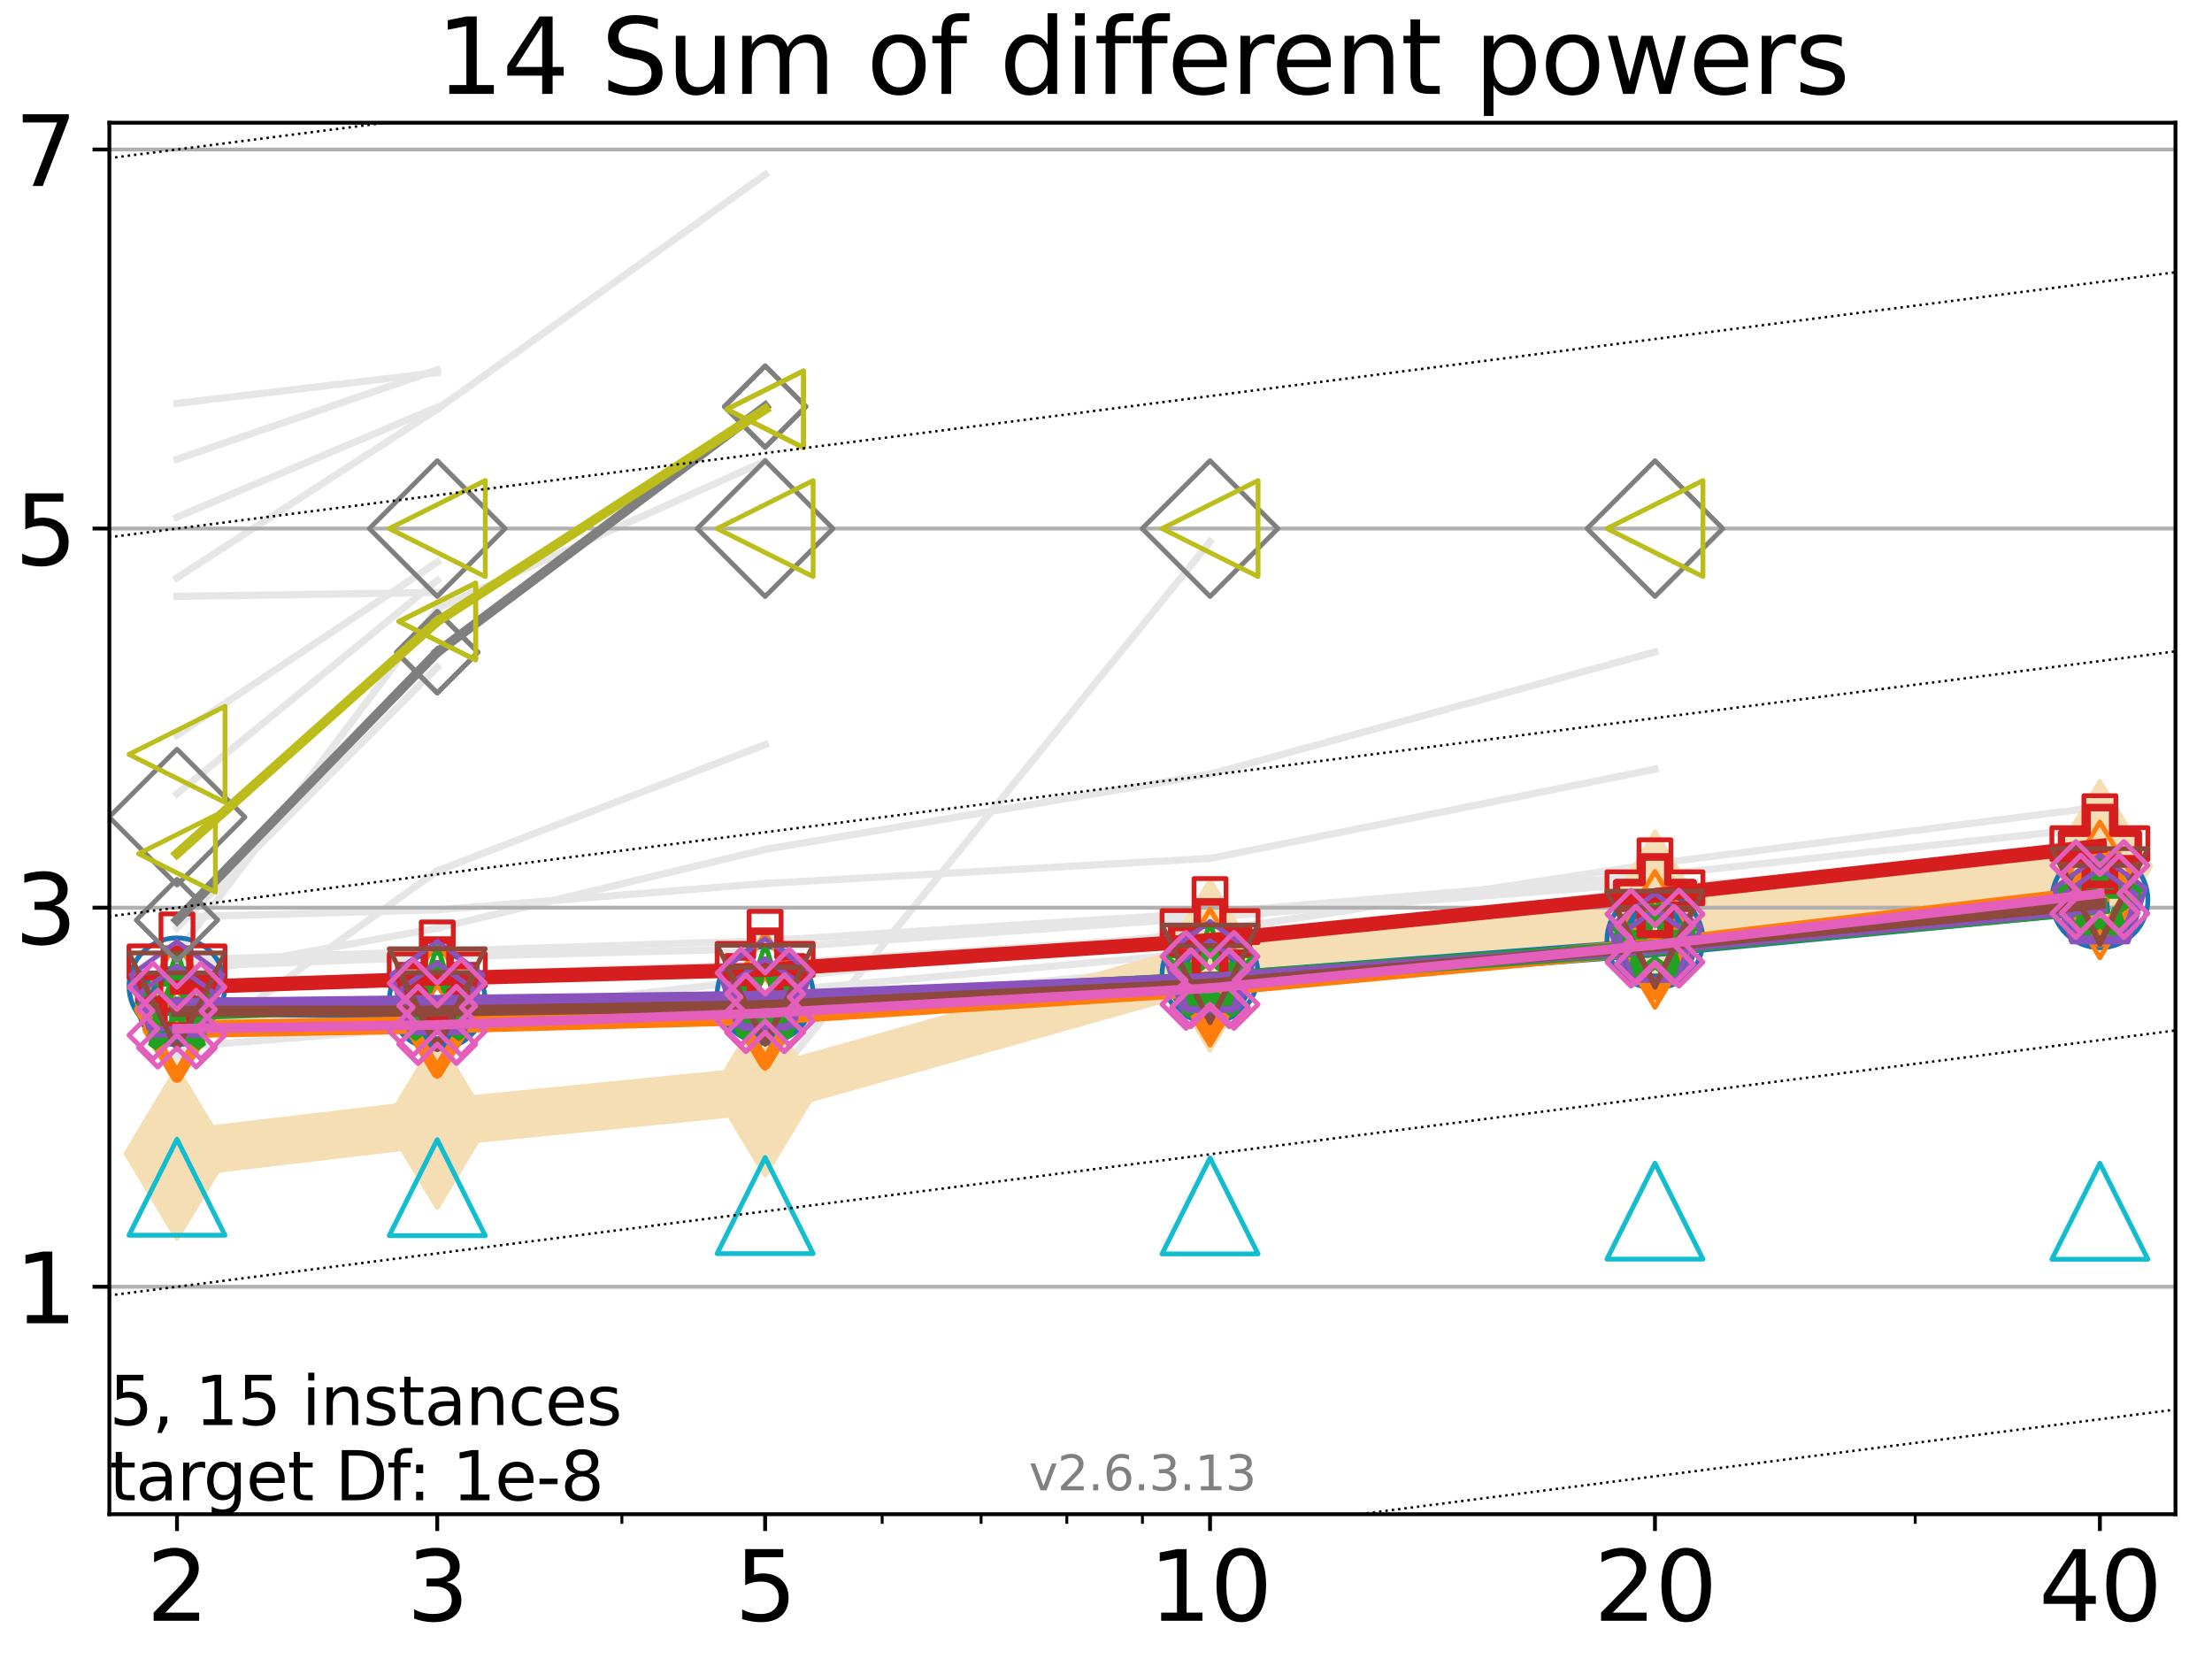 <?xml version="1.0" encoding="utf-8" standalone="no"?>
<!DOCTYPE svg PUBLIC "-//W3C//DTD SVG 1.1//EN"
  "http://www.w3.org/Graphics/SVG/1.1/DTD/svg11.dtd">
<svg xmlns:xlink="http://www.w3.org/1999/xlink" width="460.8pt" height="345.6pt" viewBox="0 0 460.8 345.6" xmlns="http://www.w3.org/2000/svg" version="1.1">
 <defs>
  <style type="text/css">*{stroke-linejoin: round; stroke-linecap: butt}</style>
 </defs>
 <g id="figure_1">
  <g id="patch_1">
   <path d="M 0 345.6 
L 460.8 345.6 
L 460.8 0 
L 0 0 
z
" style="fill: #ffffff"/>
  </g>
  <g id="axes_1">
   <g id="patch_2">
    <path d="M 22.78 315.44 
L 453.192 315.44 
L 453.192 25.56 
L 22.78 25.56 
z
" style="fill: #ffffff"/>
   </g>
   <g id="line2d_1">
    <path d="M 36.868 120.362 
L 91.085 85.244 
" clip-path="url(#pb3c9a9b68e)" style="fill: none; stroke: #e6e6e6; stroke-width: 1.5; stroke-linecap: square"/>
   </g>
   <g id="line2d_2">
    <path d="M 91.085 85.244 
L 159.39 36.358 
" clip-path="url(#pb3c9a9b68e)" style="fill: none; stroke: #e6e6e6; stroke-width: 1.5; stroke-linecap: square"/>
   </g>
   <g id="line2d_3">
    <path d="M 159.39 36.358 
" clip-path="url(#pb3c9a9b68e)" style="fill: none; stroke: #e6e6e6; stroke-width: 1.5; stroke-linecap: square"/>
   </g>
   <g id="line2d_4"/>
   <g id="line2d_5"/>
   <g id="line2d_6">
    <path d="M 36.868 215.062 
L 91.085 211.651 
" clip-path="url(#pb3c9a9b68e)" style="fill: none; stroke: #e6e6e6; stroke-width: 1.5; stroke-linecap: square"/>
   </g>
   <g id="line2d_7">
    <path d="M 91.085 211.651 
L 159.39 204.001 
" clip-path="url(#pb3c9a9b68e)" style="fill: none; stroke: #e6e6e6; stroke-width: 1.5; stroke-linecap: square"/>
   </g>
   <g id="line2d_8">
    <path d="M 159.39 204.001 
L 252.074 193.999 
" clip-path="url(#pb3c9a9b68e)" style="fill: none; stroke: #e6e6e6; stroke-width: 1.5; stroke-linecap: square"/>
   </g>
   <g id="line2d_9">
    <path d="M 252.074 193.999 
L 344.758 179.915 
" clip-path="url(#pb3c9a9b68e)" style="fill: none; stroke: #e6e6e6; stroke-width: 1.5; stroke-linecap: square"/>
   </g>
   <g id="line2d_10">
    <path d="M 344.758 179.915 
L 437.443 168.106 
" clip-path="url(#pb3c9a9b68e)" style="fill: none; stroke: #e6e6e6; stroke-width: 1.5; stroke-linecap: square"/>
   </g>
   <g id="line2d_11">
    <path d="M 437.443 168.106 
" clip-path="url(#pb3c9a9b68e)" style="fill: none; stroke: #e6e6e6; stroke-width: 1.5; stroke-linecap: square"/>
   </g>
   <g id="line2d_12"/>
   <g id="line2d_13"/>
   <g id="line2d_14"/>
   <g id="line2d_15"/>
   <g id="line2d_16">
    <path d="M 36.868 193.324 
L 91.085 139.005 
" clip-path="url(#pb3c9a9b68e)" style="fill: none; stroke: #e6e6e6; stroke-width: 1.5; stroke-linecap: square"/>
   </g>
   <g id="line2d_17">
    <path d="M 91.085 139.005 
" clip-path="url(#pb3c9a9b68e)" style="fill: none; stroke: #e6e6e6; stroke-width: 1.5; stroke-linecap: square"/>
   </g>
   <g id="line2d_18"/>
   <g id="line2d_19"/>
   <g id="line2d_20">
    <path d="M 36.868 205.552 
L 91.085 203.097 
" clip-path="url(#pb3c9a9b68e)" style="fill: none; stroke: #e6e6e6; stroke-width: 1.5; stroke-linecap: square"/>
   </g>
   <g id="line2d_21">
    <path d="M 91.085 203.097 
L 159.39 200.881 
" clip-path="url(#pb3c9a9b68e)" style="fill: none; stroke: #e6e6e6; stroke-width: 1.5; stroke-linecap: square"/>
   </g>
   <g id="line2d_22">
    <path d="M 159.39 200.881 
L 252.074 194.744 
" clip-path="url(#pb3c9a9b68e)" style="fill: none; stroke: #e6e6e6; stroke-width: 1.5; stroke-linecap: square"/>
   </g>
   <g id="line2d_23">
    <path d="M 252.074 194.744 
L 344.758 186.668 
" clip-path="url(#pb3c9a9b68e)" style="fill: none; stroke: #e6e6e6; stroke-width: 1.5; stroke-linecap: square"/>
   </g>
   <g id="line2d_24">
    <path d="M 344.758 186.668 
L 437.443 176.015 
" clip-path="url(#pb3c9a9b68e)" style="fill: none; stroke: #e6e6e6; stroke-width: 1.5; stroke-linecap: square"/>
   </g>
   <g id="line2d_25">
    <path d="M 437.443 176.015 
" clip-path="url(#pb3c9a9b68e)" style="fill: none; stroke: #e6e6e6; stroke-width: 1.5; stroke-linecap: square"/>
   </g>
   <g id="line2d_26"/>
   <g id="line2d_27"/>
   <g id="line2d_28">
    <path d="M 36.868 213.472 
L 91.085 210.453 
" clip-path="url(#pb3c9a9b68e)" style="fill: none; stroke: #e6e6e6; stroke-width: 1.5; stroke-linecap: square"/>
   </g>
   <g id="line2d_29">
    <path d="M 91.085 210.453 
L 159.39 206.658 
" clip-path="url(#pb3c9a9b68e)" style="fill: none; stroke: #e6e6e6; stroke-width: 1.5; stroke-linecap: square"/>
   </g>
   <g id="line2d_30">
    <path d="M 159.39 206.658 
L 252.074 198.315 
" clip-path="url(#pb3c9a9b68e)" style="fill: none; stroke: #e6e6e6; stroke-width: 1.5; stroke-linecap: square"/>
   </g>
   <g id="line2d_31">
    <path d="M 252.074 198.315 
L 344.758 185.014 
" clip-path="url(#pb3c9a9b68e)" style="fill: none; stroke: #e6e6e6; stroke-width: 1.5; stroke-linecap: square"/>
   </g>
   <g id="line2d_32">
    <path d="M 344.758 185.014 
L 437.443 177.428 
" clip-path="url(#pb3c9a9b68e)" style="fill: none; stroke: #e6e6e6; stroke-width: 1.5; stroke-linecap: square"/>
   </g>
   <g id="line2d_33">
    <path d="M 437.443 177.428 
" clip-path="url(#pb3c9a9b68e)" style="fill: none; stroke: #e6e6e6; stroke-width: 1.5; stroke-linecap: square"/>
   </g>
   <g id="line2d_34"/>
   <g id="line2d_35"/>
   <g id="line2d_36">
    <path d="M 36.868 203.24 
L 91.085 193.358 
" clip-path="url(#pb3c9a9b68e)" style="fill: none; stroke: #e6e6e6; stroke-width: 1.5; stroke-linecap: square"/>
   </g>
   <g id="line2d_37">
    <path d="M 91.085 193.358 
L 159.39 176.949 
" clip-path="url(#pb3c9a9b68e)" style="fill: none; stroke: #e6e6e6; stroke-width: 1.5; stroke-linecap: square"/>
   </g>
   <g id="line2d_38">
    <path d="M 159.39 176.949 
L 252.074 161.292 
" clip-path="url(#pb3c9a9b68e)" style="fill: none; stroke: #e6e6e6; stroke-width: 1.5; stroke-linecap: square"/>
   </g>
   <g id="line2d_39">
    <path d="M 252.074 161.292 
L 344.758 135.805 
" clip-path="url(#pb3c9a9b68e)" style="fill: none; stroke: #e6e6e6; stroke-width: 1.5; stroke-linecap: square"/>
   </g>
   <g id="line2d_40">
    <path d="M 344.758 135.805 
" clip-path="url(#pb3c9a9b68e)" style="fill: none; stroke: #e6e6e6; stroke-width: 1.5; stroke-linecap: square"/>
   </g>
   <g id="line2d_41"/>
   <g id="line2d_42"/>
   <g id="line2d_43"/>
   <g id="line2d_44"/>
   <g id="line2d_45"/>
   <g id="line2d_46"/>
   <g id="line2d_47">
    <path d="M 36.868 165.385 
L 91.085 120.907 
" clip-path="url(#pb3c9a9b68e)" style="fill: none; stroke: #e6e6e6; stroke-width: 1.5; stroke-linecap: square"/>
   </g>
   <g id="line2d_48">
    <path d="M 91.085 120.907 
" clip-path="url(#pb3c9a9b68e)" style="fill: none; stroke: #e6e6e6; stroke-width: 1.5; stroke-linecap: square"/>
   </g>
   <g id="line2d_49"/>
   <g id="line2d_50"/>
   <g id="line2d_51">
    <path d="M 36.868 95.665 
L 91.085 77.046 
" clip-path="url(#pb3c9a9b68e)" style="fill: none; stroke: #e6e6e6; stroke-width: 1.5; stroke-linecap: square"/>
   </g>
   <g id="line2d_52">
    <path d="M 91.085 77.046 
" clip-path="url(#pb3c9a9b68e)" style="fill: none; stroke: #e6e6e6; stroke-width: 1.5; stroke-linecap: square"/>
   </g>
   <g id="line2d_53"/>
   <g id="line2d_54"/>
   <g id="line2d_55">
    <path d="M 36.868 153.146 
L 91.085 117.097 
" clip-path="url(#pb3c9a9b68e)" style="fill: none; stroke: #e6e6e6; stroke-width: 1.5; stroke-linecap: square"/>
   </g>
   <g id="line2d_56">
    <path d="M 91.085 117.097 
" clip-path="url(#pb3c9a9b68e)" style="fill: none; stroke: #e6e6e6; stroke-width: 1.5; stroke-linecap: square"/>
   </g>
   <g id="line2d_57"/>
   <g id="line2d_58"/>
   <g id="line2d_59">
    <path d="M 36.868 198.568 
L 91.085 126.75 
" clip-path="url(#pb3c9a9b68e)" style="fill: none; stroke: #e6e6e6; stroke-width: 1.5; stroke-linecap: square"/>
   </g>
   <g id="line2d_60">
    <path d="M 91.085 126.75 
L 159.39 96.044 
" clip-path="url(#pb3c9a9b68e)" style="fill: none; stroke: #e6e6e6; stroke-width: 1.5; stroke-linecap: square"/>
   </g>
   <g id="line2d_61">
    <path d="M 159.39 96.044 
" clip-path="url(#pb3c9a9b68e)" style="fill: none; stroke: #e6e6e6; stroke-width: 1.5; stroke-linecap: square"/>
   </g>
   <g id="line2d_62"/>
   <g id="line2d_63"/>
   <g id="line2d_64"/>
   <g id="line2d_65"/>
   <g id="line2d_66"/>
   <g id="line2d_67"/>
   <g id="line2d_68">
    <path d="M 36.868 200.01 
L 91.085 198.172 
" clip-path="url(#pb3c9a9b68e)" style="fill: none; stroke: #e6e6e6; stroke-width: 1.5; stroke-linecap: square"/>
   </g>
   <g id="line2d_69">
    <path d="M 91.085 198.172 
L 159.39 195.973 
" clip-path="url(#pb3c9a9b68e)" style="fill: none; stroke: #e6e6e6; stroke-width: 1.5; stroke-linecap: square"/>
   </g>
   <g id="line2d_70">
    <path d="M 159.39 195.973 
L 252.074 190.144 
" clip-path="url(#pb3c9a9b68e)" style="fill: none; stroke: #e6e6e6; stroke-width: 1.5; stroke-linecap: square"/>
   </g>
   <g id="line2d_71">
    <path d="M 252.074 190.144 
L 344.758 182.315 
" clip-path="url(#pb3c9a9b68e)" style="fill: none; stroke: #e6e6e6; stroke-width: 1.5; stroke-linecap: square"/>
   </g>
   <g id="line2d_72">
    <path d="M 344.758 182.315 
L 437.443 172.331 
" clip-path="url(#pb3c9a9b68e)" style="fill: none; stroke: #e6e6e6; stroke-width: 1.5; stroke-linecap: square"/>
   </g>
   <g id="line2d_73">
    <path d="M 437.443 172.331 
" clip-path="url(#pb3c9a9b68e)" style="fill: none; stroke: #e6e6e6; stroke-width: 1.5; stroke-linecap: square"/>
   </g>
   <g id="line2d_74"/>
   <g id="line2d_75"/>
   <g id="line2d_76"/>
   <g id="line2d_77"/>
   <g id="line2d_78"/>
   <g id="line2d_79"/>
   <g id="line2d_80">
    <path d="M 36.868 191.025 
L 91.085 189.53 
" clip-path="url(#pb3c9a9b68e)" style="fill: none; stroke: #e6e6e6; stroke-width: 1.5; stroke-linecap: square"/>
   </g>
   <g id="line2d_81">
    <path d="M 91.085 189.53 
L 159.39 184.05 
" clip-path="url(#pb3c9a9b68e)" style="fill: none; stroke: #e6e6e6; stroke-width: 1.5; stroke-linecap: square"/>
   </g>
   <g id="line2d_82">
    <path d="M 159.39 184.05 
L 252.074 178.816 
" clip-path="url(#pb3c9a9b68e)" style="fill: none; stroke: #e6e6e6; stroke-width: 1.5; stroke-linecap: square"/>
   </g>
   <g id="line2d_83">
    <path d="M 252.074 178.816 
L 344.758 160.244 
" clip-path="url(#pb3c9a9b68e)" style="fill: none; stroke: #e6e6e6; stroke-width: 1.5; stroke-linecap: square"/>
   </g>
   <g id="line2d_84">
    <path d="M 344.758 160.244 
" clip-path="url(#pb3c9a9b68e)" style="fill: none; stroke: #e6e6e6; stroke-width: 1.5; stroke-linecap: square"/>
   </g>
   <g id="line2d_85"/>
   <g id="line2d_86"/>
   <g id="line2d_87"/>
   <g id="line2d_88"/>
   <g id="line2d_89">
    <path d="M 36.868 240.264 
L 91.085 231.104 
" clip-path="url(#pb3c9a9b68e)" style="fill: none; stroke: #e6e6e6; stroke-width: 1.5; stroke-linecap: square"/>
   </g>
   <g id="line2d_90">
    <path d="M 91.085 231.104 
L 159.39 223.623 
" clip-path="url(#pb3c9a9b68e)" style="fill: none; stroke: #e6e6e6; stroke-width: 1.5; stroke-linecap: square"/>
   </g>
   <g id="line2d_91">
    <path d="M 159.39 223.623 
" clip-path="url(#pb3c9a9b68e)" style="fill: none; stroke: #e6e6e6; stroke-width: 1.5; stroke-linecap: square"/>
   </g>
   <g id="line2d_92"/>
   <g id="line2d_93"/>
   <g id="line2d_94">
    <path d="M 36.868 239.19 
L 91.085 233.92 
" clip-path="url(#pb3c9a9b68e)" style="fill: none; stroke: #e6e6e6; stroke-width: 1.5; stroke-linecap: square"/>
   </g>
   <g id="line2d_95">
    <path d="M 91.085 233.92 
L 159.39 227.101 
" clip-path="url(#pb3c9a9b68e)" style="fill: none; stroke: #e6e6e6; stroke-width: 1.5; stroke-linecap: square"/>
   </g>
   <g id="line2d_96">
    <path d="M 159.39 227.101 
L 252.074 112.862 
" clip-path="url(#pb3c9a9b68e)" style="fill: none; stroke: #e6e6e6; stroke-width: 1.5; stroke-linecap: square"/>
   </g>
   <g id="line2d_97">
    <path d="M 252.074 112.862 
" clip-path="url(#pb3c9a9b68e)" style="fill: none; stroke: #e6e6e6; stroke-width: 1.5; stroke-linecap: square"/>
   </g>
   <g id="line2d_98"/>
   <g id="line2d_99"/>
   <g id="line2d_100">
    <path d="M 36.868 124.226 
L 91.085 123.438 
" clip-path="url(#pb3c9a9b68e)" style="fill: none; stroke: #e6e6e6; stroke-width: 1.5; stroke-linecap: square"/>
   </g>
   <g id="line2d_101">
    <path d="M 91.085 123.438 
" clip-path="url(#pb3c9a9b68e)" style="fill: none; stroke: #e6e6e6; stroke-width: 1.5; stroke-linecap: square"/>
   </g>
   <g id="line2d_102"/>
   <g id="line2d_103"/>
   <g id="line2d_104"/>
   <g id="line2d_105"/>
   <g id="line2d_106">
    <path d="M 36.868 77.084 
" clip-path="url(#pb3c9a9b68e)" style="fill: none; stroke: #e6e6e6; stroke-width: 1.5; stroke-linecap: square"/>
   </g>
   <g id="line2d_107"/>
   <g id="line2d_108"/>
   <g id="line2d_109">
    <path d="M 36.868 107.734 
L 91.085 84.824 
" clip-path="url(#pb3c9a9b68e)" style="fill: none; stroke: #e6e6e6; stroke-width: 1.5; stroke-linecap: square"/>
   </g>
   <g id="line2d_110">
    <path d="M 91.085 84.824 
" clip-path="url(#pb3c9a9b68e)" style="fill: none; stroke: #e6e6e6; stroke-width: 1.5; stroke-linecap: square"/>
   </g>
   <g id="line2d_111"/>
   <g id="line2d_112"/>
   <g id="line2d_113">
    <path d="M 36.868 84.032 
L 91.085 77.622 
" clip-path="url(#pb3c9a9b68e)" style="fill: none; stroke: #e6e6e6; stroke-width: 1.5; stroke-linecap: square"/>
   </g>
   <g id="line2d_114">
    <path d="M 91.085 77.622 
" clip-path="url(#pb3c9a9b68e)" style="fill: none; stroke: #e6e6e6; stroke-width: 1.5; stroke-linecap: square"/>
   </g>
   <g id="line2d_115"/>
   <g id="line2d_116"/>
   <g id="line2d_117"/>
   <g id="line2d_118"/>
   <g id="line2d_119">
    <path d="M 36.868 220.202 
L 91.085 181.43 
" clip-path="url(#pb3c9a9b68e)" style="fill: none; stroke: #e6e6e6; stroke-width: 1.5; stroke-linecap: square"/>
   </g>
   <g id="line2d_120">
    <path d="M 91.085 181.43 
L 159.39 155.112 
" clip-path="url(#pb3c9a9b68e)" style="fill: none; stroke: #e6e6e6; stroke-width: 1.5; stroke-linecap: square"/>
   </g>
   <g id="line2d_121">
    <path d="M 159.39 155.112 
" clip-path="url(#pb3c9a9b68e)" style="fill: none; stroke: #e6e6e6; stroke-width: 1.5; stroke-linecap: square"/>
   </g>
   <g id="line2d_122"/>
   <g id="line2d_123"/>
   <g id="line2d_124">
    <path d="M 36.868 201.415 
L 91.085 199.342 
" clip-path="url(#pb3c9a9b68e)" style="fill: none; stroke: #e6e6e6; stroke-width: 1.5; stroke-linecap: square"/>
   </g>
   <g id="line2d_125">
    <path d="M 91.085 199.342 
L 159.39 197.599 
" clip-path="url(#pb3c9a9b68e)" style="fill: none; stroke: #e6e6e6; stroke-width: 1.5; stroke-linecap: square"/>
   </g>
   <g id="line2d_126">
    <path d="M 159.39 197.599 
L 252.074 191.062 
" clip-path="url(#pb3c9a9b68e)" style="fill: none; stroke: #e6e6e6; stroke-width: 1.5; stroke-linecap: square"/>
   </g>
   <g id="line2d_127">
    <path d="M 252.074 191.062 
L 344.758 183.869 
" clip-path="url(#pb3c9a9b68e)" style="fill: none; stroke: #e6e6e6; stroke-width: 1.5; stroke-linecap: square"/>
   </g>
   <g id="line2d_128">
    <path d="M 344.758 183.869 
" clip-path="url(#pb3c9a9b68e)" style="fill: none; stroke: #e6e6e6; stroke-width: 1.5; stroke-linecap: square"/>
   </g>
   <g id="line2d_129"/>
   <g id="line2d_130"/>
   <g id="line2d_131">
    <path d="M 36.868 218.145 
L 91.085 213.845 
" clip-path="url(#pb3c9a9b68e)" style="fill: none; stroke: #e6e6e6; stroke-width: 1.5; stroke-linecap: square"/>
   </g>
   <g id="line2d_132">
    <path d="M 91.085 213.845 
L 159.39 209.98 
" clip-path="url(#pb3c9a9b68e)" style="fill: none; stroke: #e6e6e6; stroke-width: 1.5; stroke-linecap: square"/>
   </g>
   <g id="line2d_133">
    <path d="M 159.39 209.98 
L 252.074 201.086 
" clip-path="url(#pb3c9a9b68e)" style="fill: none; stroke: #e6e6e6; stroke-width: 1.5; stroke-linecap: square"/>
   </g>
   <g id="line2d_134">
    <path d="M 252.074 201.086 
L 344.758 191.015 
" clip-path="url(#pb3c9a9b68e)" style="fill: none; stroke: #e6e6e6; stroke-width: 1.5; stroke-linecap: square"/>
   </g>
   <g id="line2d_135">
    <path d="M 344.758 191.015 
L 437.443 180.463 
" clip-path="url(#pb3c9a9b68e)" style="fill: none; stroke: #e6e6e6; stroke-width: 1.5; stroke-linecap: square"/>
   </g>
   <g id="line2d_136">
    <path d="M 437.443 180.463 
" clip-path="url(#pb3c9a9b68e)" style="fill: none; stroke: #e6e6e6; stroke-width: 1.5; stroke-linecap: square"/>
   </g>
   <g id="line2d_137"/>
   <g id="line2d_138"/>
   <g id="line2d_139">
    <path d="M 36.868 240.286 
L 91.085 233.889 
L 159.39 227.092 
L 252.074 201.088 
L 344.758 191.015 
L 437.443 180.463 
" clip-path="url(#pb3c9a9b68e)" style="fill: none; stroke: #f5deb3; stroke-width: 10; stroke-linecap: square"/>
    <defs>
     <path id="mb17ee8d900" d="M 0 17.678 
L 10.607 0 
L 0 -17.678 
L -10.607 0 
z
" style="stroke: #f5deb3; stroke-linejoin: miter"/>
    </defs>
    <g clip-path="url(#pb3c9a9b68e)">
     <use xlink:href="#mb17ee8d900" x="36.868" y="240.286" style="fill: #f5deb3; stroke: #f5deb3; stroke-linejoin: miter"/>
     <use xlink:href="#mb17ee8d900" x="91.085" y="233.889" style="fill: #f5deb3; stroke: #f5deb3; stroke-linejoin: miter"/>
     <use xlink:href="#mb17ee8d900" x="159.39" y="227.092" style="fill: #f5deb3; stroke: #f5deb3; stroke-linejoin: miter"/>
     <use xlink:href="#mb17ee8d900" x="252.074" y="201.088" style="fill: #f5deb3; stroke: #f5deb3; stroke-linejoin: miter"/>
     <use xlink:href="#mb17ee8d900" x="344.758" y="191.015" style="fill: #f5deb3; stroke: #f5deb3; stroke-linejoin: miter"/>
     <use xlink:href="#mb17ee8d900" x="437.443" y="180.463" style="fill: #f5deb3; stroke: #f5deb3; stroke-linejoin: miter"/>
    </g>
   </g>
   <g id="matplotlib.axis_1">
    <g id="xtick_1">
     <g id="line2d_140">
      <defs>
       <path id="md2add04172" d="M 0 0 
L 0 3.5 
" style="stroke: #000000; stroke-width: 0.8"/>
      </defs>
      <g>
       <use xlink:href="#md2add04172" x="36.868" y="315.44" style="stroke: #000000; stroke-width: 0.8"/>
      </g>
     </g>
     <g id="text_1">
      <!-- 2 -->
      <g transform="translate(30.506 337.637)scale(0.2 -0.2)">
       <defs>
        <path id="DejaVuSans-32" d="M 1228 531 
L 3431 531 
L 3431 0 
L 469 0 
L 469 531 
Q 828 903 1448 1529 
Q 2069 2156 2228 2338 
Q 2531 2678 2651 2914 
Q 2772 3150 2772 3378 
Q 2772 3750 2511 3984 
Q 2250 4219 1831 4219 
Q 1534 4219 1204 4116 
Q 875 4013 500 3803 
L 500 4441 
Q 881 4594 1212 4672 
Q 1544 4750 1819 4750 
Q 2544 4750 2975 4387 
Q 3406 4025 3406 3419 
Q 3406 3131 3298 2873 
Q 3191 2616 2906 2266 
Q 2828 2175 2409 1742 
Q 1991 1309 1228 531 
z
" transform="scale(0.016)"/>
       </defs>
       <use xlink:href="#DejaVuSans-32"/>
      </g>
     </g>
    </g>
    <g id="xtick_2">
     <g id="line2d_141">
      <g>
       <use xlink:href="#md2add04172" x="91.085" y="315.44" style="stroke: #000000; stroke-width: 0.8"/>
      </g>
     </g>
     <g id="text_2">
      <!-- 3 -->
      <g transform="translate(84.723 337.637)scale(0.2 -0.2)">
       <defs>
        <path id="DejaVuSans-33" d="M 2597 2516 
Q 3050 2419 3304 2112 
Q 3559 1806 3559 1356 
Q 3559 666 3084 287 
Q 2609 -91 1734 -91 
Q 1441 -91 1130 -33 
Q 819 25 488 141 
L 488 750 
Q 750 597 1062 519 
Q 1375 441 1716 441 
Q 2309 441 2620 675 
Q 2931 909 2931 1356 
Q 2931 1769 2642 2001 
Q 2353 2234 1838 2234 
L 1294 2234 
L 1294 2753 
L 1863 2753 
Q 2328 2753 2575 2939 
Q 2822 3125 2822 3475 
Q 2822 3834 2567 4026 
Q 2313 4219 1838 4219 
Q 1578 4219 1281 4162 
Q 984 4106 628 3988 
L 628 4550 
Q 988 4650 1302 4700 
Q 1616 4750 1894 4750 
Q 2613 4750 3031 4423 
Q 3450 4097 3450 3541 
Q 3450 3153 3228 2886 
Q 3006 2619 2597 2516 
z
" transform="scale(0.016)"/>
       </defs>
       <use xlink:href="#DejaVuSans-33"/>
      </g>
     </g>
    </g>
    <g id="xtick_3">
     <g id="line2d_142">
      <g>
       <use xlink:href="#md2add04172" x="159.39" y="315.44" style="stroke: #000000; stroke-width: 0.8"/>
      </g>
     </g>
     <g id="text_3">
      <!-- 5 -->
      <g transform="translate(153.028 337.637)scale(0.2 -0.2)">
       <defs>
        <path id="DejaVuSans-35" d="M 691 4666 
L 3169 4666 
L 3169 4134 
L 1269 4134 
L 1269 2991 
Q 1406 3038 1543 3061 
Q 1681 3084 1819 3084 
Q 2600 3084 3056 2656 
Q 3513 2228 3513 1497 
Q 3513 744 3044 326 
Q 2575 -91 1722 -91 
Q 1428 -91 1123 -41 
Q 819 9 494 109 
L 494 744 
Q 775 591 1075 516 
Q 1375 441 1709 441 
Q 2250 441 2565 725 
Q 2881 1009 2881 1497 
Q 2881 1984 2565 2268 
Q 2250 2553 1709 2553 
Q 1456 2553 1204 2497 
Q 953 2441 691 2322 
L 691 4666 
z
" transform="scale(0.016)"/>
       </defs>
       <use xlink:href="#DejaVuSans-35"/>
      </g>
     </g>
    </g>
    <g id="xtick_4">
     <g id="line2d_143">
      <g>
       <use xlink:href="#md2add04172" x="252.074" y="315.44" style="stroke: #000000; stroke-width: 0.8"/>
      </g>
     </g>
     <g id="text_4">
      <!-- 10 -->
      <g transform="translate(239.349 337.637)scale(0.2 -0.2)">
       <defs>
        <path id="DejaVuSans-31" d="M 794 531 
L 1825 531 
L 1825 4091 
L 703 3866 
L 703 4441 
L 1819 4666 
L 2450 4666 
L 2450 531 
L 3481 531 
L 3481 0 
L 794 0 
L 794 531 
z
" transform="scale(0.016)"/>
        <path id="DejaVuSans-30" d="M 2034 4250 
Q 1547 4250 1301 3770 
Q 1056 3291 1056 2328 
Q 1056 1369 1301 889 
Q 1547 409 2034 409 
Q 2525 409 2770 889 
Q 3016 1369 3016 2328 
Q 3016 3291 2770 3770 
Q 2525 4250 2034 4250 
z
M 2034 4750 
Q 2819 4750 3233 4129 
Q 3647 3509 3647 2328 
Q 3647 1150 3233 529 
Q 2819 -91 2034 -91 
Q 1250 -91 836 529 
Q 422 1150 422 2328 
Q 422 3509 836 4129 
Q 1250 4750 2034 4750 
z
" transform="scale(0.016)"/>
       </defs>
       <use xlink:href="#DejaVuSans-31"/>
       <use xlink:href="#DejaVuSans-30" x="63.623"/>
      </g>
     </g>
    </g>
    <g id="xtick_5">
     <g id="line2d_144">
      <g>
       <use xlink:href="#md2add04172" x="344.758" y="315.44" style="stroke: #000000; stroke-width: 0.8"/>
      </g>
     </g>
     <g id="text_5">
      <!-- 20 -->
      <g transform="translate(332.033 337.637)scale(0.2 -0.2)">
       <use xlink:href="#DejaVuSans-32"/>
       <use xlink:href="#DejaVuSans-30" x="63.623"/>
      </g>
     </g>
    </g>
    <g id="xtick_6">
     <g id="line2d_145">
      <g>
       <use xlink:href="#md2add04172" x="437.443" y="315.44" style="stroke: #000000; stroke-width: 0.8"/>
      </g>
     </g>
     <g id="text_6">
      <!-- 40 -->
      <g transform="translate(424.718 337.637)scale(0.2 -0.2)">
       <defs>
        <path id="DejaVuSans-34" d="M 2419 4116 
L 825 1625 
L 2419 1625 
L 2419 4116 
z
M 2253 4666 
L 3047 4666 
L 3047 1625 
L 3713 1625 
L 3713 1100 
L 3047 1100 
L 3047 0 
L 2419 0 
L 2419 1100 
L 313 1100 
L 313 1709 
L 2253 4666 
z
" transform="scale(0.016)"/>
       </defs>
       <use xlink:href="#DejaVuSans-34"/>
       <use xlink:href="#DejaVuSans-30" x="63.623"/>
      </g>
     </g>
    </g>
    <g id="xtick_7">
     <g id="line2d_146">
      <defs>
       <path id="m112d0bea8f" d="M 0 0 
L 0 2 
" style="stroke: #000000; stroke-width: 0.6"/>
      </defs>
      <g>
       <use xlink:href="#m112d0bea8f" x="129.552" y="315.44" style="stroke: #000000; stroke-width: 0.6"/>
      </g>
     </g>
    </g>
    <g id="xtick_8">
     <g id="line2d_147">
      <g>
       <use xlink:href="#m112d0bea8f" x="183.769" y="315.44" style="stroke: #000000; stroke-width: 0.6"/>
      </g>
     </g>
    </g>
    <g id="xtick_9">
     <g id="line2d_148">
      <g>
       <use xlink:href="#m112d0bea8f" x="204.381" y="315.44" style="stroke: #000000; stroke-width: 0.6"/>
      </g>
     </g>
    </g>
    <g id="xtick_10">
     <g id="line2d_149">
      <g>
       <use xlink:href="#m112d0bea8f" x="222.237" y="315.44" style="stroke: #000000; stroke-width: 0.6"/>
      </g>
     </g>
    </g>
    <g id="xtick_11">
     <g id="line2d_150">
      <g>
       <use xlink:href="#m112d0bea8f" x="237.986" y="315.44" style="stroke: #000000; stroke-width: 0.6"/>
      </g>
     </g>
    </g>
    <g id="xtick_12">
     <g id="line2d_151">
      <g>
       <use xlink:href="#m112d0bea8f" x="398.975" y="315.44" style="stroke: #000000; stroke-width: 0.6"/>
      </g>
     </g>
    </g>
   </g>
   <g id="matplotlib.axis_2">
    <g id="ytick_1">
     <g id="line2d_152">
      <path d="M 22.78 268.057 
L 453.192 268.057 
" clip-path="url(#pb3c9a9b68e)" style="fill: none; stroke: #b0b0b0; stroke-width: 0.8; stroke-linecap: square"/>
     </g>
     <g id="line2d_153">
      <defs>
       <path id="m936f4b4c5a" d="M 0 0 
L -3.5 0 
" style="stroke: #000000; stroke-width: 0.8"/>
      </defs>
      <g>
       <use xlink:href="#m936f4b4c5a" x="22.78" y="268.057" style="stroke: #000000; stroke-width: 0.8"/>
      </g>
     </g>
     <g id="text_7">
      <!-- 1 -->
      <g transform="translate(3.055 275.655)scale(0.2 -0.2)">
       <use xlink:href="#DejaVuSans-31"/>
      </g>
     </g>
    </g>
    <g id="ytick_2">
     <g id="line2d_154">
      <path d="M 22.78 189.084 
L 453.192 189.084 
" clip-path="url(#pb3c9a9b68e)" style="fill: none; stroke: #b0b0b0; stroke-width: 0.8; stroke-linecap: square"/>
     </g>
     <g id="line2d_155">
      <g>
       <use xlink:href="#m936f4b4c5a" x="22.78" y="189.084" style="stroke: #000000; stroke-width: 0.8"/>
      </g>
     </g>
     <g id="text_8">
      <!-- 3 -->
      <g transform="translate(3.055 196.682)scale(0.2 -0.2)">
       <use xlink:href="#DejaVuSans-33"/>
      </g>
     </g>
    </g>
    <g id="ytick_3">
     <g id="line2d_156">
      <path d="M 22.78 110.112 
L 453.192 110.112 
" clip-path="url(#pb3c9a9b68e)" style="fill: none; stroke: #b0b0b0; stroke-width: 0.8; stroke-linecap: square"/>
     </g>
     <g id="line2d_157">
      <g>
       <use xlink:href="#m936f4b4c5a" x="22.78" y="110.112" style="stroke: #000000; stroke-width: 0.8"/>
      </g>
     </g>
     <g id="text_9">
      <!-- 5 -->
      <g transform="translate(3.055 117.71)scale(0.2 -0.2)">
       <use xlink:href="#DejaVuSans-35"/>
      </g>
     </g>
    </g>
    <g id="ytick_4">
     <g id="line2d_158">
      <path d="M 22.78 31.139 
L 453.192 31.139 
" clip-path="url(#pb3c9a9b68e)" style="fill: none; stroke: #b0b0b0; stroke-width: 0.8; stroke-linecap: square"/>
     </g>
     <g id="line2d_159">
      <g>
       <use xlink:href="#m936f4b4c5a" x="22.78" y="31.139" style="stroke: #000000; stroke-width: 0.8"/>
      </g>
     </g>
     <g id="text_10">
      <!-- 7 -->
      <g transform="translate(3.055 38.738)scale(0.2 -0.2)">
       <defs>
        <path id="DejaVuSans-37" d="M 525 4666 
L 3525 4666 
L 3525 4397 
L 1831 0 
L 1172 0 
L 2766 4134 
L 525 4134 
L 525 4666 
z
" transform="scale(0.016)"/>
       </defs>
       <use xlink:href="#DejaVuSans-37"/>
      </g>
     </g>
    </g>
   </g>
   <g id="line2d_160">
    <path d="M 36.868 209.624 
L 91.085 210.413 
" clip-path="url(#pb3c9a9b68e)" style="fill: none; stroke: #1874b4; stroke-width: 4; stroke-linecap: square"/>
    <defs>
     <path id="m17aa04b6b9" d="M 0 7 
C 1.856 7 3.637 6.262 4.95 4.95 
C 6.262 3.637 7 1.856 7 0 
C 7 -1.856 6.262 -3.637 4.95 -4.95 
C 3.637 -6.262 1.856 -7 0 -7 
C -1.856 -7 -3.637 -6.262 -4.95 -4.95 
C -6.262 -3.637 -7 -1.856 -7 0 
C -7 1.856 -6.262 3.637 -4.95 4.95 
C -3.637 6.262 -1.856 7 0 7 
z
" style="stroke: #1874b4; stroke-width: 3"/>
    </defs>
    <g clip-path="url(#pb3c9a9b68e)">
     <use xlink:href="#m17aa04b6b9" x="36.868" y="209.624" style="fill-opacity: 0; stroke: #1874b4; stroke-width: 3"/>
     <use xlink:href="#m17aa04b6b9" x="91.085" y="210.413" style="fill-opacity: 0; stroke: #1874b4; stroke-width: 3"/>
    </g>
   </g>
   <g id="line2d_161">
    <path d="M 91.085 210.413 
L 159.39 209.285 
" clip-path="url(#pb3c9a9b68e)" style="fill: none; stroke: #1874b4; stroke-width: 4; stroke-linecap: square"/>
    <g clip-path="url(#pb3c9a9b68e)">
     <use xlink:href="#m17aa04b6b9" x="91.085" y="210.413" style="fill-opacity: 0; stroke: #1874b4; stroke-width: 3"/>
     <use xlink:href="#m17aa04b6b9" x="159.39" y="209.285" style="fill-opacity: 0; stroke: #1874b4; stroke-width: 3"/>
    </g>
   </g>
   <g id="line2d_162">
    <path d="M 159.39 209.285 
L 252.074 204.468 
" clip-path="url(#pb3c9a9b68e)" style="fill: none; stroke: #1874b4; stroke-width: 4; stroke-linecap: square"/>
    <g clip-path="url(#pb3c9a9b68e)">
     <use xlink:href="#m17aa04b6b9" x="159.39" y="209.285" style="fill-opacity: 0; stroke: #1874b4; stroke-width: 3"/>
     <use xlink:href="#m17aa04b6b9" x="252.074" y="204.468" style="fill-opacity: 0; stroke: #1874b4; stroke-width: 3"/>
    </g>
   </g>
   <g id="line2d_163">
    <path d="M 252.074 204.468 
L 344.758 197.366 
" clip-path="url(#pb3c9a9b68e)" style="fill: none; stroke: #1874b4; stroke-width: 4; stroke-linecap: square"/>
    <g clip-path="url(#pb3c9a9b68e)">
     <use xlink:href="#m17aa04b6b9" x="252.074" y="204.468" style="fill-opacity: 0; stroke: #1874b4; stroke-width: 3"/>
     <use xlink:href="#m17aa04b6b9" x="344.758" y="197.366" style="fill-opacity: 0; stroke: #1874b4; stroke-width: 3"/>
    </g>
   </g>
   <g id="line2d_164">
    <path d="M 344.758 197.366 
L 437.443 188.519 
" clip-path="url(#pb3c9a9b68e)" style="fill: none; stroke: #1874b4; stroke-width: 4; stroke-linecap: square"/>
    <g clip-path="url(#pb3c9a9b68e)">
     <use xlink:href="#m17aa04b6b9" x="344.758" y="197.366" style="fill-opacity: 0; stroke: #1874b4; stroke-width: 3"/>
     <use xlink:href="#m17aa04b6b9" x="437.443" y="188.519" style="fill-opacity: 0; stroke: #1874b4; stroke-width: 3"/>
    </g>
   </g>
   <g id="line2d_165">
    <path d="M 437.443 188.519 
" clip-path="url(#pb3c9a9b68e)" style="fill: none; stroke: #1874b4; stroke-width: 4; stroke-linecap: square"/>
    <g clip-path="url(#pb3c9a9b68e)">
     <use xlink:href="#m17aa04b6b9" x="437.443" y="188.519" style="fill-opacity: 0; stroke: #1874b4; stroke-width: 3"/>
    </g>
   </g>
   <g id="line2d_166"/>
   <g id="line2d_167">
    <defs>
     <path id="m6c6637a455" d="M 0 10 
C 2.652 10 5.196 8.946 7.071 7.071 
C 8.946 5.196 10 2.652 10 0 
C 10 -2.652 8.946 -5.196 7.071 -7.071 
C 5.196 -8.946 2.652 -10 0 -10 
C -2.652 -10 -5.196 -8.946 -7.071 -7.071 
C -8.946 -5.196 -10 -2.652 -10 0 
C -10 2.652 -8.946 5.196 -7.071 7.071 
C -5.196 8.946 -2.652 10 0 10 
z
" style="stroke: #1874b4"/>
    </defs>
    <g clip-path="url(#pb3c9a9b68e)">
     <use xlink:href="#m6c6637a455" x="36.868" y="205.386" style="fill-opacity: 0; stroke: #1874b4"/>
     <use xlink:href="#m6c6637a455" x="91.085" y="208.535" style="fill-opacity: 0; stroke: #1874b4"/>
     <use xlink:href="#m6c6637a455" x="159.39" y="207.225" style="fill-opacity: 0; stroke: #1874b4"/>
     <use xlink:href="#m6c6637a455" x="252.074" y="202.957" style="fill-opacity: 0; stroke: #1874b4"/>
     <use xlink:href="#m6c6637a455" x="344.758" y="195.855" style="fill-opacity: 0; stroke: #1874b4"/>
     <use xlink:href="#m6c6637a455" x="437.443" y="187.431" style="fill-opacity: 0; stroke: #1874b4"/>
    </g>
   </g>
   <g id="line2d_168">
    <path d="M 36.868 214.432 
L 91.085 213.461 
" clip-path="url(#pb3c9a9b68e)" style="fill: none; stroke: #ff7d0b; stroke-width: 3.667; stroke-linecap: square"/>
    <defs>
     <path id="meca5c26011" d="M 0 9.899 
L 5.94 0 
L 0 -9.899 
L -5.94 0 
z
" style="stroke: #ff7d0b; stroke-width: 2.5; stroke-linejoin: miter"/>
    </defs>
    <g clip-path="url(#pb3c9a9b68e)">
     <use xlink:href="#meca5c26011" x="36.868" y="214.432" style="fill-opacity: 0; stroke: #ff7d0b; stroke-width: 2.5; stroke-linejoin: miter"/>
     <use xlink:href="#meca5c26011" x="91.085" y="213.461" style="fill-opacity: 0; stroke: #ff7d0b; stroke-width: 2.5; stroke-linejoin: miter"/>
    </g>
   </g>
   <g id="line2d_169">
    <path d="M 91.085 213.461 
L 159.39 211.684 
" clip-path="url(#pb3c9a9b68e)" style="fill: none; stroke: #ff7d0b; stroke-width: 3.667; stroke-linecap: square"/>
    <g clip-path="url(#pb3c9a9b68e)">
     <use xlink:href="#meca5c26011" x="91.085" y="213.461" style="fill-opacity: 0; stroke: #ff7d0b; stroke-width: 2.5; stroke-linejoin: miter"/>
     <use xlink:href="#meca5c26011" x="159.39" y="211.684" style="fill-opacity: 0; stroke: #ff7d0b; stroke-width: 2.5; stroke-linejoin: miter"/>
    </g>
   </g>
   <g id="line2d_170">
    <path d="M 159.39 211.684 
L 252.074 205.747 
" clip-path="url(#pb3c9a9b68e)" style="fill: none; stroke: #ff7d0b; stroke-width: 3.667; stroke-linecap: square"/>
    <g clip-path="url(#pb3c9a9b68e)">
     <use xlink:href="#meca5c26011" x="159.39" y="211.684" style="fill-opacity: 0; stroke: #ff7d0b; stroke-width: 2.5; stroke-linejoin: miter"/>
     <use xlink:href="#meca5c26011" x="252.074" y="205.747" style="fill-opacity: 0; stroke: #ff7d0b; stroke-width: 2.5; stroke-linejoin: miter"/>
    </g>
   </g>
   <g id="line2d_171">
    <path d="M 252.074 205.747 
L 344.758 197.183 
" clip-path="url(#pb3c9a9b68e)" style="fill: none; stroke: #ff7d0b; stroke-width: 3.667; stroke-linecap: square"/>
    <g clip-path="url(#pb3c9a9b68e)">
     <use xlink:href="#meca5c26011" x="252.074" y="205.747" style="fill-opacity: 0; stroke: #ff7d0b; stroke-width: 2.5; stroke-linejoin: miter"/>
     <use xlink:href="#meca5c26011" x="344.758" y="197.183" style="fill-opacity: 0; stroke: #ff7d0b; stroke-width: 2.5; stroke-linejoin: miter"/>
    </g>
   </g>
   <g id="line2d_172">
    <path d="M 344.758 197.183 
L 437.443 186.216 
" clip-path="url(#pb3c9a9b68e)" style="fill: none; stroke: #ff7d0b; stroke-width: 3.667; stroke-linecap: square"/>
    <g clip-path="url(#pb3c9a9b68e)">
     <use xlink:href="#meca5c26011" x="344.758" y="197.183" style="fill-opacity: 0; stroke: #ff7d0b; stroke-width: 2.5; stroke-linejoin: miter"/>
     <use xlink:href="#meca5c26011" x="437.443" y="186.216" style="fill-opacity: 0; stroke: #ff7d0b; stroke-width: 2.5; stroke-linejoin: miter"/>
    </g>
   </g>
   <g id="line2d_173">
    <path d="M 437.443 186.216 
" clip-path="url(#pb3c9a9b68e)" style="fill: none; stroke: #ff7d0b; stroke-width: 3.667; stroke-linecap: square"/>
    <g clip-path="url(#pb3c9a9b68e)">
     <use xlink:href="#meca5c26011" x="437.443" y="186.216" style="fill-opacity: 0; stroke: #ff7d0b; stroke-width: 2.5; stroke-linejoin: miter"/>
    </g>
   </g>
   <g id="line2d_174"/>
   <g id="line2d_175">
    <defs>
     <path id="m71b26bf065" d="M 0 14.142 
L 8.485 0 
L 0 -14.142 
L -8.485 0 
z
" style="stroke: #ff7d0b; stroke-linejoin: miter"/>
    </defs>
    <g clip-path="url(#pb3c9a9b68e)">
     <use xlink:href="#m71b26bf065" x="36.868" y="210.282" style="fill-opacity: 0; stroke: #ff7d0b; stroke-linejoin: miter"/>
     <use xlink:href="#m71b26bf065" x="91.085" y="210.116" style="fill-opacity: 0; stroke: #ff7d0b; stroke-linejoin: miter"/>
     <use xlink:href="#m71b26bf065" x="159.39" y="208.443" style="fill-opacity: 0; stroke: #ff7d0b; stroke-linejoin: miter"/>
     <use xlink:href="#m71b26bf065" x="252.074" y="203.573" style="fill-opacity: 0; stroke: #ff7d0b; stroke-linejoin: miter"/>
     <use xlink:href="#m71b26bf065" x="344.758" y="195.694" style="fill-opacity: 0; stroke: #ff7d0b; stroke-linejoin: miter"/>
     <use xlink:href="#m71b26bf065" x="437.443" y="185.388" style="fill-opacity: 0; stroke: #ff7d0b; stroke-linejoin: miter"/>
    </g>
   </g>
   <g id="line2d_176">
    <path d="M 36.868 210.957 
L 91.085 209.047 
" clip-path="url(#pb3c9a9b68e)" style="fill: none; stroke: #22a022; stroke-width: 3.333; stroke-linecap: square"/>
    <defs>
     <path id="m63d4791cc6" d="M 0 -8.7 
L -1.953 -2.688 
L -8.274 -2.688 
L -3.16 1.027 
L -5.114 7.038 
L -0 3.323 
L 5.114 7.038 
L 3.16 1.027 
L 8.274 -2.688 
L 1.953 -2.688 
z
" style="stroke: #22a022; stroke-width: 2; stroke-linejoin: bevel"/>
    </defs>
    <g clip-path="url(#pb3c9a9b68e)">
     <use xlink:href="#m63d4791cc6" x="36.868" y="210.957" style="fill-opacity: 0; stroke: #22a022; stroke-width: 2; stroke-linejoin: bevel"/>
     <use xlink:href="#m63d4791cc6" x="91.085" y="209.047" style="fill-opacity: 0; stroke: #22a022; stroke-width: 2; stroke-linejoin: bevel"/>
    </g>
   </g>
   <g id="line2d_177">
    <path d="M 91.085 209.047 
L 159.39 208.745 
" clip-path="url(#pb3c9a9b68e)" style="fill: none; stroke: #22a022; stroke-width: 3.333; stroke-linecap: square"/>
    <g clip-path="url(#pb3c9a9b68e)">
     <use xlink:href="#m63d4791cc6" x="91.085" y="209.047" style="fill-opacity: 0; stroke: #22a022; stroke-width: 2; stroke-linejoin: bevel"/>
     <use xlink:href="#m63d4791cc6" x="159.39" y="208.745" style="fill-opacity: 0; stroke: #22a022; stroke-width: 2; stroke-linejoin: bevel"/>
    </g>
   </g>
   <g id="line2d_178">
    <path d="M 159.39 208.745 
L 252.074 204.137 
" clip-path="url(#pb3c9a9b68e)" style="fill: none; stroke: #22a022; stroke-width: 3.333; stroke-linecap: square"/>
    <g clip-path="url(#pb3c9a9b68e)">
     <use xlink:href="#m63d4791cc6" x="159.39" y="208.745" style="fill-opacity: 0; stroke: #22a022; stroke-width: 2; stroke-linejoin: bevel"/>
     <use xlink:href="#m63d4791cc6" x="252.074" y="204.137" style="fill-opacity: 0; stroke: #22a022; stroke-width: 2; stroke-linejoin: bevel"/>
    </g>
   </g>
   <g id="line2d_179">
    <path d="M 252.074 204.137 
L 344.758 197.43 
" clip-path="url(#pb3c9a9b68e)" style="fill: none; stroke: #22a022; stroke-width: 3.333; stroke-linecap: square"/>
    <g clip-path="url(#pb3c9a9b68e)">
     <use xlink:href="#m63d4791cc6" x="252.074" y="204.137" style="fill-opacity: 0; stroke: #22a022; stroke-width: 2; stroke-linejoin: bevel"/>
     <use xlink:href="#m63d4791cc6" x="344.758" y="197.43" style="fill-opacity: 0; stroke: #22a022; stroke-width: 2; stroke-linejoin: bevel"/>
    </g>
   </g>
   <g id="line2d_180">
    <path d="M 344.758 197.43 
L 437.443 188.881 
" clip-path="url(#pb3c9a9b68e)" style="fill: none; stroke: #22a022; stroke-width: 3.333; stroke-linecap: square"/>
    <g clip-path="url(#pb3c9a9b68e)">
     <use xlink:href="#m63d4791cc6" x="344.758" y="197.43" style="fill-opacity: 0; stroke: #22a022; stroke-width: 2; stroke-linejoin: bevel"/>
     <use xlink:href="#m63d4791cc6" x="437.443" y="188.881" style="fill-opacity: 0; stroke: #22a022; stroke-width: 2; stroke-linejoin: bevel"/>
    </g>
   </g>
   <g id="line2d_181">
    <path d="M 437.443 188.881 
" clip-path="url(#pb3c9a9b68e)" style="fill: none; stroke: #22a022; stroke-width: 3.333; stroke-linecap: square"/>
    <g clip-path="url(#pb3c9a9b68e)">
     <use xlink:href="#m63d4791cc6" x="437.443" y="188.881" style="fill-opacity: 0; stroke: #22a022; stroke-width: 2; stroke-linejoin: bevel"/>
    </g>
   </g>
   <g id="line2d_182"/>
   <g id="line2d_183">
    <defs>
     <path id="m99156642d3" d="M 0 -10 
L -2.245 -3.09 
L -9.511 -3.09 
L -3.633 1.18 
L -5.878 8.09 
L -0 3.82 
L 5.878 8.09 
L 3.633 1.18 
L 9.511 -3.09 
L 2.245 -3.09 
z
" style="stroke: #22a022; stroke-linejoin: bevel"/>
    </defs>
    <g clip-path="url(#pb3c9a9b68e)">
     <use xlink:href="#m99156642d3" x="36.868" y="208.174" style="fill-opacity: 0; stroke: #22a022; stroke-linejoin: bevel"/>
     <use xlink:href="#m99156642d3" x="91.085" y="207.054" style="fill-opacity: 0; stroke: #22a022; stroke-linejoin: bevel"/>
     <use xlink:href="#m99156642d3" x="159.39" y="206.738" style="fill-opacity: 0; stroke: #22a022; stroke-linejoin: bevel"/>
     <use xlink:href="#m99156642d3" x="252.074" y="202.234" style="fill-opacity: 0; stroke: #22a022; stroke-linejoin: bevel"/>
     <use xlink:href="#m99156642d3" x="344.758" y="195.812" style="fill-opacity: 0; stroke: #22a022; stroke-linejoin: bevel"/>
     <use xlink:href="#m99156642d3" x="437.443" y="187.772" style="fill-opacity: 0; stroke: #22a022; stroke-linejoin: bevel"/>
    </g>
   </g>
   <g id="line2d_184">
    <path d="M 36.868 205.705 
L 91.085 203.843 
" clip-path="url(#pb3c9a9b68e)" style="fill: none; stroke: #d61e1f; stroke-width: 3; stroke-linecap: square"/>
    <defs>
     <path id="m121ce1091e" d="M -2.667 8 
L 2.667 8 
L 2.667 2.667 
L 8 2.667 
L 8 -2.667 
L 2.667 -2.667 
L 2.667 -8 
L -2.667 -8 
L -2.667 -2.667 
L -8 -2.667 
L -8 2.667 
L -2.667 2.667 
z
" style="stroke: #d61e1f; stroke-width: 1.5; stroke-linejoin: miter"/>
    </defs>
    <g clip-path="url(#pb3c9a9b68e)">
     <use xlink:href="#m121ce1091e" x="36.868" y="205.705" style="fill-opacity: 0; stroke: #d61e1f; stroke-width: 1.5; stroke-linejoin: miter"/>
     <use xlink:href="#m121ce1091e" x="91.085" y="203.843" style="fill-opacity: 0; stroke: #d61e1f; stroke-width: 1.5; stroke-linejoin: miter"/>
    </g>
   </g>
   <g id="line2d_185">
    <path d="M 91.085 203.843 
L 159.39 202.003 
" clip-path="url(#pb3c9a9b68e)" style="fill: none; stroke: #d61e1f; stroke-width: 3; stroke-linecap: square"/>
    <g clip-path="url(#pb3c9a9b68e)">
     <use xlink:href="#m121ce1091e" x="91.085" y="203.843" style="fill-opacity: 0; stroke: #d61e1f; stroke-width: 1.5; stroke-linejoin: miter"/>
     <use xlink:href="#m121ce1091e" x="159.39" y="202.003" style="fill-opacity: 0; stroke: #d61e1f; stroke-width: 1.5; stroke-linejoin: miter"/>
    </g>
   </g>
   <g id="line2d_186">
    <path d="M 159.39 202.003 
L 252.074 195.885 
" clip-path="url(#pb3c9a9b68e)" style="fill: none; stroke: #d61e1f; stroke-width: 3; stroke-linecap: square"/>
    <g clip-path="url(#pb3c9a9b68e)">
     <use xlink:href="#m121ce1091e" x="159.39" y="202.003" style="fill-opacity: 0; stroke: #d61e1f; stroke-width: 1.5; stroke-linejoin: miter"/>
     <use xlink:href="#m121ce1091e" x="252.074" y="195.885" style="fill-opacity: 0; stroke: #d61e1f; stroke-width: 1.5; stroke-linejoin: miter"/>
    </g>
   </g>
   <g id="line2d_187">
    <path d="M 252.074 195.885 
L 344.758 186.516 
" clip-path="url(#pb3c9a9b68e)" style="fill: none; stroke: #d61e1f; stroke-width: 3; stroke-linecap: square"/>
    <g clip-path="url(#pb3c9a9b68e)">
     <use xlink:href="#m121ce1091e" x="252.074" y="195.885" style="fill-opacity: 0; stroke: #d61e1f; stroke-width: 1.5; stroke-linejoin: miter"/>
     <use xlink:href="#m121ce1091e" x="344.758" y="186.516" style="fill-opacity: 0; stroke: #d61e1f; stroke-width: 1.5; stroke-linejoin: miter"/>
    </g>
   </g>
   <g id="line2d_188">
    <path d="M 344.758 186.516 
L 437.443 176.238 
" clip-path="url(#pb3c9a9b68e)" style="fill: none; stroke: #d61e1f; stroke-width: 3; stroke-linecap: square"/>
    <g clip-path="url(#pb3c9a9b68e)">
     <use xlink:href="#m121ce1091e" x="344.758" y="186.516" style="fill-opacity: 0; stroke: #d61e1f; stroke-width: 1.5; stroke-linejoin: miter"/>
     <use xlink:href="#m121ce1091e" x="437.443" y="176.238" style="fill-opacity: 0; stroke: #d61e1f; stroke-width: 1.5; stroke-linejoin: miter"/>
    </g>
   </g>
   <g id="line2d_189">
    <path d="M 437.443 176.238 
" clip-path="url(#pb3c9a9b68e)" style="fill: none; stroke: #d61e1f; stroke-width: 3; stroke-linecap: square"/>
    <g clip-path="url(#pb3c9a9b68e)">
     <use xlink:href="#m121ce1091e" x="437.443" y="176.238" style="fill-opacity: 0; stroke: #d61e1f; stroke-width: 1.5; stroke-linejoin: miter"/>
    </g>
   </g>
   <g id="line2d_190"/>
   <g id="line2d_191">
    <defs>
     <path id="ma21672100d" d="M -3.333 10 
L 3.333 10 
L 3.333 3.333 
L 10 3.333 
L 10 -3.333 
L 3.333 -3.333 
L 3.333 -10 
L -3.333 -10 
L -3.333 -3.333 
L -10 -3.333 
L -10 3.333 
L -3.333 3.333 
z
" style="stroke: #d61e1f; stroke-linejoin: miter"/>
    </defs>
    <g clip-path="url(#pb3c9a9b68e)">
     <use xlink:href="#ma21672100d" x="36.868" y="200.381" style="fill-opacity: 0; stroke: #d61e1f; stroke-linejoin: miter"/>
     <use xlink:href="#ma21672100d" x="91.085" y="202.056" style="fill-opacity: 0; stroke: #d61e1f; stroke-linejoin: miter"/>
     <use xlink:href="#ma21672100d" x="159.39" y="199.849" style="fill-opacity: 0; stroke: #d61e1f; stroke-linejoin: miter"/>
     <use xlink:href="#ma21672100d" x="252.074" y="193.025" style="fill-opacity: 0; stroke: #d61e1f; stroke-linejoin: miter"/>
     <use xlink:href="#ma21672100d" x="344.758" y="184.945" style="fill-opacity: 0; stroke: #d61e1f; stroke-linejoin: miter"/>
     <use xlink:href="#ma21672100d" x="437.443" y="175.757" style="fill-opacity: 0; stroke: #d61e1f; stroke-linejoin: miter"/>
    </g>
   </g>
   <g id="line2d_192">
    <path d="M 36.868 209.227 
L 91.085 208.617 
" clip-path="url(#pb3c9a9b68e)" style="fill: none; stroke: #8a52bd; stroke-width: 2.667; stroke-linecap: square"/>
    <defs>
     <path id="md454c60aed" d="M 0 -8 
L -7.608 -2.472 
L -4.702 6.472 
L 4.702 6.472 
L 7.608 -2.472 
z
" style="stroke: #8a52bd; stroke-linejoin: miter"/>
    </defs>
    <g clip-path="url(#pb3c9a9b68e)">
     <use xlink:href="#md454c60aed" x="36.868" y="209.227" style="fill-opacity: 0; stroke: #8a52bd; stroke-linejoin: miter"/>
     <use xlink:href="#md454c60aed" x="91.085" y="208.617" style="fill-opacity: 0; stroke: #8a52bd; stroke-linejoin: miter"/>
    </g>
   </g>
   <g id="line2d_193">
    <path d="M 91.085 208.617 
L 159.39 207.719 
" clip-path="url(#pb3c9a9b68e)" style="fill: none; stroke: #8a52bd; stroke-width: 2.667; stroke-linecap: square"/>
    <g clip-path="url(#pb3c9a9b68e)">
     <use xlink:href="#md454c60aed" x="91.085" y="208.617" style="fill-opacity: 0; stroke: #8a52bd; stroke-linejoin: miter"/>
     <use xlink:href="#md454c60aed" x="159.39" y="207.719" style="fill-opacity: 0; stroke: #8a52bd; stroke-linejoin: miter"/>
    </g>
   </g>
   <g id="line2d_194">
    <path d="M 159.39 207.719 
L 252.074 203.995 
" clip-path="url(#pb3c9a9b68e)" style="fill: none; stroke: #8a52bd; stroke-width: 2.667; stroke-linecap: square"/>
    <g clip-path="url(#pb3c9a9b68e)">
     <use xlink:href="#md454c60aed" x="159.39" y="207.719" style="fill-opacity: 0; stroke: #8a52bd; stroke-linejoin: miter"/>
     <use xlink:href="#md454c60aed" x="252.074" y="203.995" style="fill-opacity: 0; stroke: #8a52bd; stroke-linejoin: miter"/>
    </g>
   </g>
   <g id="line2d_195">
    <path d="M 252.074 203.995 
L 344.758 197.493 
" clip-path="url(#pb3c9a9b68e)" style="fill: none; stroke: #8a52bd; stroke-width: 2.667; stroke-linecap: square"/>
    <g clip-path="url(#pb3c9a9b68e)">
     <use xlink:href="#md454c60aed" x="252.074" y="203.995" style="fill-opacity: 0; stroke: #8a52bd; stroke-linejoin: miter"/>
     <use xlink:href="#md454c60aed" x="344.758" y="197.493" style="fill-opacity: 0; stroke: #8a52bd; stroke-linejoin: miter"/>
    </g>
   </g>
   <g id="line2d_196">
    <path d="M 344.758 197.493 
L 437.443 188.904 
" clip-path="url(#pb3c9a9b68e)" style="fill: none; stroke: #8a52bd; stroke-width: 2.667; stroke-linecap: square"/>
    <g clip-path="url(#pb3c9a9b68e)">
     <use xlink:href="#md454c60aed" x="344.758" y="197.493" style="fill-opacity: 0; stroke: #8a52bd; stroke-linejoin: miter"/>
     <use xlink:href="#md454c60aed" x="437.443" y="188.904" style="fill-opacity: 0; stroke: #8a52bd; stroke-linejoin: miter"/>
    </g>
   </g>
   <g id="line2d_197">
    <path d="M 437.443 188.904 
" clip-path="url(#pb3c9a9b68e)" style="fill: none; stroke: #8a52bd; stroke-width: 2.667; stroke-linecap: square"/>
    <g clip-path="url(#pb3c9a9b68e)">
     <use xlink:href="#md454c60aed" x="437.443" y="188.904" style="fill-opacity: 0; stroke: #8a52bd; stroke-linejoin: miter"/>
    </g>
   </g>
   <g id="line2d_198"/>
   <g id="line2d_199">
    <defs>
     <path id="m0f79b17dbe" d="M 0 -10 
L -9.511 -3.09 
L -5.878 8.09 
L 5.878 8.09 
L 9.511 -3.09 
z
" style="stroke: #8a52bd; stroke-linejoin: miter"/>
    </defs>
    <g clip-path="url(#pb3c9a9b68e)">
     <use xlink:href="#m0f79b17dbe" x="36.868" y="206.157" style="fill-opacity: 0; stroke: #8a52bd; stroke-linejoin: miter"/>
     <use xlink:href="#m0f79b17dbe" x="91.085" y="206.134" style="fill-opacity: 0; stroke: #8a52bd; stroke-linejoin: miter"/>
     <use xlink:href="#m0f79b17dbe" x="159.39" y="205.569" style="fill-opacity: 0; stroke: #8a52bd; stroke-linejoin: miter"/>
     <use xlink:href="#m0f79b17dbe" x="252.074" y="201.959" style="fill-opacity: 0; stroke: #8a52bd; stroke-linejoin: miter"/>
     <use xlink:href="#m0f79b17dbe" x="344.758" y="196.156" style="fill-opacity: 0; stroke: #8a52bd; stroke-linejoin: miter"/>
     <use xlink:href="#m0f79b17dbe" x="437.443" y="188.143" style="fill-opacity: 0; stroke: #8a52bd; stroke-linejoin: miter"/>
    </g>
   </g>
   <g id="line2d_200">
    <path d="M 36.868 210.679 
L 91.085 210.622 
" clip-path="url(#pb3c9a9b68e)" style="fill: none; stroke: #8c493c; stroke-width: 2.333; stroke-linecap: square"/>
    <defs>
     <path id="maf21fcffcd" d="M -0 8 
L 8 -8 
L -8 -8 
z
" style="stroke: #8c493c; stroke-linejoin: miter"/>
    </defs>
    <g clip-path="url(#pb3c9a9b68e)">
     <use xlink:href="#maf21fcffcd" x="36.868" y="210.679" style="fill-opacity: 0; stroke: #8c493c; stroke-linejoin: miter"/>
     <use xlink:href="#maf21fcffcd" x="91.085" y="210.622" style="fill-opacity: 0; stroke: #8c493c; stroke-linejoin: miter"/>
    </g>
   </g>
   <g id="line2d_201">
    <path d="M 91.085 210.622 
L 159.39 209.51 
" clip-path="url(#pb3c9a9b68e)" style="fill: none; stroke: #8c493c; stroke-width: 2.333; stroke-linecap: square"/>
    <g clip-path="url(#pb3c9a9b68e)">
     <use xlink:href="#maf21fcffcd" x="91.085" y="210.622" style="fill-opacity: 0; stroke: #8c493c; stroke-linejoin: miter"/>
     <use xlink:href="#maf21fcffcd" x="159.39" y="209.51" style="fill-opacity: 0; stroke: #8c493c; stroke-linejoin: miter"/>
    </g>
   </g>
   <g id="line2d_202">
    <path d="M 159.39 209.51 
L 252.074 205.005 
" clip-path="url(#pb3c9a9b68e)" style="fill: none; stroke: #8c493c; stroke-width: 2.333; stroke-linecap: square"/>
    <g clip-path="url(#pb3c9a9b68e)">
     <use xlink:href="#maf21fcffcd" x="159.39" y="209.51" style="fill-opacity: 0; stroke: #8c493c; stroke-linejoin: miter"/>
     <use xlink:href="#maf21fcffcd" x="252.074" y="205.005" style="fill-opacity: 0; stroke: #8c493c; stroke-linejoin: miter"/>
    </g>
   </g>
   <g id="line2d_203">
    <path d="M 252.074 205.005 
L 344.758 197.12 
" clip-path="url(#pb3c9a9b68e)" style="fill: none; stroke: #8c493c; stroke-width: 2.333; stroke-linecap: square"/>
    <g clip-path="url(#pb3c9a9b68e)">
     <use xlink:href="#maf21fcffcd" x="252.074" y="205.005" style="fill-opacity: 0; stroke: #8c493c; stroke-linejoin: miter"/>
     <use xlink:href="#maf21fcffcd" x="344.758" y="197.12" style="fill-opacity: 0; stroke: #8c493c; stroke-linejoin: miter"/>
    </g>
   </g>
   <g id="line2d_204">
    <path d="M 344.758 197.12 
L 437.443 188.238 
" clip-path="url(#pb3c9a9b68e)" style="fill: none; stroke: #8c493c; stroke-width: 2.333; stroke-linecap: square"/>
    <g clip-path="url(#pb3c9a9b68e)">
     <use xlink:href="#maf21fcffcd" x="344.758" y="197.12" style="fill-opacity: 0; stroke: #8c493c; stroke-linejoin: miter"/>
     <use xlink:href="#maf21fcffcd" x="437.443" y="188.238" style="fill-opacity: 0; stroke: #8c493c; stroke-linejoin: miter"/>
    </g>
   </g>
   <g id="line2d_205">
    <path d="M 437.443 188.238 
" clip-path="url(#pb3c9a9b68e)" style="fill: none; stroke: #8c493c; stroke-width: 2.333; stroke-linecap: square"/>
    <g clip-path="url(#pb3c9a9b68e)">
     <use xlink:href="#maf21fcffcd" x="437.443" y="188.238" style="fill-opacity: 0; stroke: #8c493c; stroke-linejoin: miter"/>
    </g>
   </g>
   <g id="line2d_206"/>
   <g id="line2d_207">
    <defs>
     <path id="m9b4064f18f" d="M -0 10 
L 10 -10 
L -10 -10 
z
" style="stroke: #8c493c; stroke-linejoin: miter"/>
    </defs>
    <g clip-path="url(#pb3c9a9b68e)">
     <use xlink:href="#m9b4064f18f" x="36.868" y="208.517" style="fill-opacity: 0; stroke: #8c493c; stroke-linejoin: miter"/>
     <use xlink:href="#m9b4064f18f" x="91.085" y="207.652" style="fill-opacity: 0; stroke: #8c493c; stroke-linejoin: miter"/>
     <use xlink:href="#m9b4064f18f" x="159.39" y="206.912" style="fill-opacity: 0; stroke: #8c493c; stroke-linejoin: miter"/>
     <use xlink:href="#m9b4064f18f" x="252.074" y="202.709" style="fill-opacity: 0; stroke: #8c493c; stroke-linejoin: miter"/>
     <use xlink:href="#m9b4064f18f" x="344.758" y="195.66" style="fill-opacity: 0; stroke: #8c493c; stroke-linejoin: miter"/>
     <use xlink:href="#m9b4064f18f" x="437.443" y="186.785" style="fill-opacity: 0; stroke: #8c493c; stroke-linejoin: miter"/>
    </g>
   </g>
   <g id="line2d_208">
    <path d="M 36.868 214.292 
L 91.085 213.513 
" clip-path="url(#pb3c9a9b68e)" style="fill: none; stroke: #e35fbb; stroke-width: 2; stroke-linecap: square"/>
    <defs>
     <path id="m78cc16752b" d="M -4 8 
L 0 4 
L 4 8 
L 8 4 
L 4 0 
L 8 -4 
L 4 -8 
L 0 -4 
L -4 -8 
L -8 -4 
L -4 0 
L -8 4 
z
" style="stroke: #e35fbb; stroke-linejoin: miter"/>
    </defs>
    <g clip-path="url(#pb3c9a9b68e)">
     <use xlink:href="#m78cc16752b" x="36.868" y="214.292" style="fill-opacity: 0; stroke: #e35fbb; stroke-linejoin: miter"/>
     <use xlink:href="#m78cc16752b" x="91.085" y="213.513" style="fill-opacity: 0; stroke: #e35fbb; stroke-linejoin: miter"/>
    </g>
   </g>
   <g id="line2d_209">
    <path d="M 91.085 213.513 
L 159.39 211.061 
" clip-path="url(#pb3c9a9b68e)" style="fill: none; stroke: #e35fbb; stroke-width: 2; stroke-linecap: square"/>
    <g clip-path="url(#pb3c9a9b68e)">
     <use xlink:href="#m78cc16752b" x="91.085" y="213.513" style="fill-opacity: 0; stroke: #e35fbb; stroke-linejoin: miter"/>
     <use xlink:href="#m78cc16752b" x="159.39" y="211.061" style="fill-opacity: 0; stroke: #e35fbb; stroke-linejoin: miter"/>
    </g>
   </g>
   <g id="line2d_210">
    <path d="M 159.39 211.061 
L 252.074 205.848 
" clip-path="url(#pb3c9a9b68e)" style="fill: none; stroke: #e35fbb; stroke-width: 2; stroke-linecap: square"/>
    <g clip-path="url(#pb3c9a9b68e)">
     <use xlink:href="#m78cc16752b" x="159.39" y="211.061" style="fill-opacity: 0; stroke: #e35fbb; stroke-linejoin: miter"/>
     <use xlink:href="#m78cc16752b" x="252.074" y="205.848" style="fill-opacity: 0; stroke: #e35fbb; stroke-linejoin: miter"/>
    </g>
   </g>
   <g id="line2d_211">
    <path d="M 252.074 205.848 
L 344.758 196.824 
" clip-path="url(#pb3c9a9b68e)" style="fill: none; stroke: #e35fbb; stroke-width: 2; stroke-linecap: square"/>
    <g clip-path="url(#pb3c9a9b68e)">
     <use xlink:href="#m78cc16752b" x="252.074" y="205.848" style="fill-opacity: 0; stroke: #e35fbb; stroke-linejoin: miter"/>
     <use xlink:href="#m78cc16752b" x="344.758" y="196.824" style="fill-opacity: 0; stroke: #e35fbb; stroke-linejoin: miter"/>
    </g>
   </g>
   <g id="line2d_212">
    <path d="M 344.758 196.824 
L 437.443 186.163 
" clip-path="url(#pb3c9a9b68e)" style="fill: none; stroke: #e35fbb; stroke-width: 2; stroke-linecap: square"/>
    <g clip-path="url(#pb3c9a9b68e)">
     <use xlink:href="#m78cc16752b" x="344.758" y="196.824" style="fill-opacity: 0; stroke: #e35fbb; stroke-linejoin: miter"/>
     <use xlink:href="#m78cc16752b" x="437.443" y="186.163" style="fill-opacity: 0; stroke: #e35fbb; stroke-linejoin: miter"/>
    </g>
   </g>
   <g id="line2d_213">
    <path d="M 437.443 186.163 
" clip-path="url(#pb3c9a9b68e)" style="fill: none; stroke: #e35fbb; stroke-width: 2; stroke-linecap: square"/>
    <g clip-path="url(#pb3c9a9b68e)">
     <use xlink:href="#m78cc16752b" x="437.443" y="186.163" style="fill-opacity: 0; stroke: #e35fbb; stroke-linejoin: miter"/>
    </g>
   </g>
   <g id="line2d_214"/>
   <g id="line2d_215">
    <defs>
     <path id="m1422652cfa" d="M -5 10 
L 0 5 
L 5 10 
L 10 5 
L 5 0 
L 10 -5 
L 5 -10 
L 0 -5 
L -5 -10 
L -10 -5 
L -5 0 
L -10 5 
z
" style="stroke: #e35fbb; stroke-linejoin: miter"/>
    </defs>
    <g clip-path="url(#pb3c9a9b68e)">
     <use xlink:href="#m1422652cfa" x="36.868" y="210.64" style="fill-opacity: 0; stroke: #e35fbb; stroke-linejoin: miter"/>
     <use xlink:href="#m1422652cfa" x="91.085" y="209.845" style="fill-opacity: 0; stroke: #e35fbb; stroke-linejoin: miter"/>
     <use xlink:href="#m1422652cfa" x="159.39" y="207.685" style="fill-opacity: 0; stroke: #e35fbb; stroke-linejoin: miter"/>
     <use xlink:href="#m1422652cfa" x="252.074" y="204.232" style="fill-opacity: 0; stroke: #e35fbb; stroke-linejoin: miter"/>
     <use xlink:href="#m1422652cfa" x="344.758" y="195.434" style="fill-opacity: 0; stroke: #e35fbb; stroke-linejoin: miter"/>
     <use xlink:href="#m1422652cfa" x="437.443" y="185.307" style="fill-opacity: 0; stroke: #e35fbb; stroke-linejoin: miter"/>
    </g>
   </g>
   <g id="line2d_216"/>
   <g id="line2d_217">
    <defs>
     <path id="m9ca82afa9a" d="M 0 -10 
L -10 10 
L 10 10 
z
" style="stroke: #11bdcf; stroke-linejoin: miter"/>
    </defs>
    <g clip-path="url(#pb3c9a9b68e)">
     <use xlink:href="#m9ca82afa9a" x="36.868" y="247.324" style="fill-opacity: 0; stroke: #11bdcf; stroke-linejoin: miter"/>
     <use xlink:href="#m9ca82afa9a" x="91.085" y="247.41" style="fill-opacity: 0; stroke: #11bdcf; stroke-linejoin: miter"/>
     <use xlink:href="#m9ca82afa9a" x="159.39" y="251.151" style="fill-opacity: 0; stroke: #11bdcf; stroke-linejoin: miter"/>
     <use xlink:href="#m9ca82afa9a" x="252.074" y="251.215" style="fill-opacity: 0; stroke: #11bdcf; stroke-linejoin: miter"/>
     <use xlink:href="#m9ca82afa9a" x="344.758" y="252.309" style="fill-opacity: 0; stroke: #11bdcf; stroke-linejoin: miter"/>
     <use xlink:href="#m9ca82afa9a" x="437.443" y="252.326" style="fill-opacity: 0; stroke: #11bdcf; stroke-linejoin: miter"/>
    </g>
   </g>
   <g id="line2d_218">
    <path d="M 36.868 191.661 
L 91.085 135.875 
" clip-path="url(#pb3c9a9b68e)" style="fill: none; stroke: #7f7f7f; stroke-width: 2; stroke-linecap: square"/>
    <defs>
     <path id="m2cc379f018" d="M 0 8.485 
L 8.485 0 
L 0 -8.485 
L -8.485 0 
z
" style="stroke: #7f7f7f; stroke-linejoin: miter"/>
    </defs>
    <g clip-path="url(#pb3c9a9b68e)">
     <use xlink:href="#m2cc379f018" x="36.868" y="191.661" style="fill-opacity: 0; stroke: #7f7f7f; stroke-linejoin: miter"/>
     <use xlink:href="#m2cc379f018" x="91.085" y="135.875" style="fill-opacity: 0; stroke: #7f7f7f; stroke-linejoin: miter"/>
    </g>
   </g>
   <g id="line2d_219">
    <path d="M 91.085 135.875 
L 159.39 84.699 
" clip-path="url(#pb3c9a9b68e)" style="fill: none; stroke: #7f7f7f; stroke-width: 2; stroke-linecap: square"/>
    <g clip-path="url(#pb3c9a9b68e)">
     <use xlink:href="#m2cc379f018" x="91.085" y="135.875" style="fill-opacity: 0; stroke: #7f7f7f; stroke-linejoin: miter"/>
     <use xlink:href="#m2cc379f018" x="159.39" y="84.699" style="fill-opacity: 0; stroke: #7f7f7f; stroke-linejoin: miter"/>
    </g>
   </g>
   <g id="line2d_220">
    <path d="M 159.39 84.699 
" clip-path="url(#pb3c9a9b68e)" style="fill: none; stroke: #7f7f7f; stroke-width: 2; stroke-linecap: square"/>
    <g clip-path="url(#pb3c9a9b68e)">
     <use xlink:href="#m2cc379f018" x="159.39" y="84.699" style="fill-opacity: 0; stroke: #7f7f7f; stroke-linejoin: miter"/>
    </g>
   </g>
   <g id="line2d_221"/>
   <g id="line2d_222">
    <defs>
     <path id="m5aa6eebacc" d="M 0 14.142 
L 14.142 0 
L 0 -14.142 
L -14.142 0 
z
" style="stroke: #7f7f7f; stroke-linejoin: miter"/>
    </defs>
    <g clip-path="url(#pb3c9a9b68e)">
     <use xlink:href="#m5aa6eebacc" x="36.868" y="170.219" style="fill-opacity: 0; stroke: #7f7f7f; stroke-linejoin: miter"/>
     <use xlink:href="#m5aa6eebacc" x="91.085" y="110.112" style="fill-opacity: 0; stroke: #7f7f7f; stroke-linejoin: miter"/>
     <use xlink:href="#m5aa6eebacc" x="159.39" y="110.112" style="fill-opacity: 0; stroke: #7f7f7f; stroke-linejoin: miter"/>
     <use xlink:href="#m5aa6eebacc" x="252.074" y="110.112" style="fill-opacity: 0; stroke: #7f7f7f; stroke-linejoin: miter"/>
     <use xlink:href="#m5aa6eebacc" x="344.758" y="110.112" style="fill-opacity: 0; stroke: #7f7f7f; stroke-linejoin: miter"/>
    </g>
   </g>
   <g id="line2d_223">
    <path d="M 36.868 177.848 
L 91.085 129.475 
" clip-path="url(#pb3c9a9b68e)" style="fill: none; stroke: #bcbd1a; stroke-width: 2; stroke-linecap: square"/>
    <defs>
     <path id="m70bb0ddb7e" d="M -8 -0 
L 8 8 
L 8 -8 
z
" style="stroke: #bcbd1a; stroke-linejoin: miter"/>
    </defs>
    <g clip-path="url(#pb3c9a9b68e)">
     <use xlink:href="#m70bb0ddb7e" x="36.868" y="177.848" style="fill-opacity: 0; stroke: #bcbd1a; stroke-linejoin: miter"/>
     <use xlink:href="#m70bb0ddb7e" x="91.085" y="129.475" style="fill-opacity: 0; stroke: #bcbd1a; stroke-linejoin: miter"/>
    </g>
   </g>
   <g id="line2d_224">
    <path d="M 91.085 129.475 
L 159.39 85.264 
" clip-path="url(#pb3c9a9b68e)" style="fill: none; stroke: #bcbd1a; stroke-width: 2; stroke-linecap: square"/>
    <g clip-path="url(#pb3c9a9b68e)">
     <use xlink:href="#m70bb0ddb7e" x="91.085" y="129.475" style="fill-opacity: 0; stroke: #bcbd1a; stroke-linejoin: miter"/>
     <use xlink:href="#m70bb0ddb7e" x="159.39" y="85.264" style="fill-opacity: 0; stroke: #bcbd1a; stroke-linejoin: miter"/>
    </g>
   </g>
   <g id="line2d_225">
    <path d="M 159.39 85.264 
" clip-path="url(#pb3c9a9b68e)" style="fill: none; stroke: #bcbd1a; stroke-width: 2; stroke-linecap: square"/>
    <g clip-path="url(#pb3c9a9b68e)">
     <use xlink:href="#m70bb0ddb7e" x="159.39" y="85.264" style="fill-opacity: 0; stroke: #bcbd1a; stroke-linejoin: miter"/>
    </g>
   </g>
   <g id="line2d_226"/>
   <g id="line2d_227">
    <defs>
     <path id="md96a442e2f" d="M -10 -0 
L 10 10 
L 10 -10 
z
" style="stroke: #bcbd1a; stroke-linejoin: miter"/>
    </defs>
    <g clip-path="url(#pb3c9a9b68e)">
     <use xlink:href="#md96a442e2f" x="36.868" y="157.152" style="fill-opacity: 0; stroke: #bcbd1a; stroke-linejoin: miter"/>
     <use xlink:href="#md96a442e2f" x="91.085" y="110.112" style="fill-opacity: 0; stroke: #bcbd1a; stroke-linejoin: miter"/>
     <use xlink:href="#md96a442e2f" x="159.39" y="110.112" style="fill-opacity: 0; stroke: #bcbd1a; stroke-linejoin: miter"/>
     <use xlink:href="#md96a442e2f" x="252.074" y="110.112" style="fill-opacity: 0; stroke: #bcbd1a; stroke-linejoin: miter"/>
     <use xlink:href="#md96a442e2f" x="344.758" y="110.112" style="fill-opacity: 0; stroke: #bcbd1a; stroke-linejoin: miter"/>
    </g>
   </g>
   <g id="line2d_228"/>
   <g id="line2d_229">
    <path d="M 40.213 346.6 
L 461.8 292.532 
" clip-path="url(#pb3c9a9b68e)" style="fill: none; stroke-dasharray: 0.5,0.825; stroke-dashoffset: 0; stroke: #000000; stroke-width: 0.5"/>
   </g>
   <g id="line2d_230">
    <path d="M -1 272.913 
L 461.8 213.56 
" clip-path="url(#pb3c9a9b68e)" style="fill: none; stroke-dasharray: 0.5,0.825; stroke-dashoffset: 0; stroke: #000000; stroke-width: 0.5"/>
   </g>
   <g id="line2d_231">
    <path d="M -1 193.941 
L 461.8 134.588 
" clip-path="url(#pb3c9a9b68e)" style="fill: none; stroke-dasharray: 0.5,0.825; stroke-dashoffset: 0; stroke: #000000; stroke-width: 0.5"/>
   </g>
   <g id="line2d_232">
    <path d="M -1 114.968 
L 461.8 55.615 
" clip-path="url(#pb3c9a9b68e)" style="fill: none; stroke-dasharray: 0.5,0.825; stroke-dashoffset: 0; stroke: #000000; stroke-width: 0.5"/>
   </g>
   <g id="line2d_233">
    <path d="M -1 35.996 
L 287.47 -1 
" clip-path="url(#pb3c9a9b68e)" style="fill: none; stroke-dasharray: 0.5,0.825; stroke-dashoffset: 0; stroke: #000000; stroke-width: 0.5"/>
   </g>
   <g id="patch_3">
    <path d="M 22.78 315.44 
L 22.78 25.56 
" style="fill: none; stroke: #000000; stroke-width: 0.8; stroke-linejoin: miter; stroke-linecap: square"/>
   </g>
   <g id="patch_4">
    <path d="M 453.192 315.44 
L 453.192 25.56 
" style="fill: none; stroke: #000000; stroke-width: 0.8; stroke-linejoin: miter; stroke-linecap: square"/>
   </g>
   <g id="patch_5">
    <path d="M 22.78 315.44 
L 453.192 315.44 
" style="fill: none; stroke: #000000; stroke-width: 0.8; stroke-linejoin: miter; stroke-linecap: square"/>
   </g>
   <g id="patch_6">
    <path d="M 22.78 25.56 
L 453.192 25.56 
" style="fill: none; stroke: #000000; stroke-width: 0.8; stroke-linejoin: miter; stroke-linecap: square"/>
   </g>
   <g id="text_11">
    <!-- 5, 15 instances -->
    <g transform="translate(22.78 296.851)scale(0.14 -0.14)">
     <defs>
      <path id="DejaVuSans-2c" d="M 750 794 
L 1409 794 
L 1409 256 
L 897 -744 
L 494 -744 
L 750 256 
L 750 794 
z
" transform="scale(0.016)"/>
      <path id="DejaVuSans-20" transform="scale(0.016)"/>
      <path id="DejaVuSans-69" d="M 603 3500 
L 1178 3500 
L 1178 0 
L 603 0 
L 603 3500 
z
M 603 4863 
L 1178 4863 
L 1178 4134 
L 603 4134 
L 603 4863 
z
" transform="scale(0.016)"/>
      <path id="DejaVuSans-6e" d="M 3513 2113 
L 3513 0 
L 2938 0 
L 2938 2094 
Q 2938 2591 2744 2837 
Q 2550 3084 2163 3084 
Q 1697 3084 1428 2787 
Q 1159 2491 1159 1978 
L 1159 0 
L 581 0 
L 581 3500 
L 1159 3500 
L 1159 2956 
Q 1366 3272 1645 3428 
Q 1925 3584 2291 3584 
Q 2894 3584 3203 3211 
Q 3513 2838 3513 2113 
z
" transform="scale(0.016)"/>
      <path id="DejaVuSans-73" d="M 2834 3397 
L 2834 2853 
Q 2591 2978 2328 3040 
Q 2066 3103 1784 3103 
Q 1356 3103 1142 2972 
Q 928 2841 928 2578 
Q 928 2378 1081 2264 
Q 1234 2150 1697 2047 
L 1894 2003 
Q 2506 1872 2764 1633 
Q 3022 1394 3022 966 
Q 3022 478 2636 193 
Q 2250 -91 1575 -91 
Q 1294 -91 989 -36 
Q 684 19 347 128 
L 347 722 
Q 666 556 975 473 
Q 1284 391 1588 391 
Q 1994 391 2212 530 
Q 2431 669 2431 922 
Q 2431 1156 2273 1281 
Q 2116 1406 1581 1522 
L 1381 1569 
Q 847 1681 609 1914 
Q 372 2147 372 2553 
Q 372 3047 722 3315 
Q 1072 3584 1716 3584 
Q 2034 3584 2315 3537 
Q 2597 3491 2834 3397 
z
" transform="scale(0.016)"/>
      <path id="DejaVuSans-74" d="M 1172 4494 
L 1172 3500 
L 2356 3500 
L 2356 3053 
L 1172 3053 
L 1172 1153 
Q 1172 725 1289 603 
Q 1406 481 1766 481 
L 2356 481 
L 2356 0 
L 1766 0 
Q 1100 0 847 248 
Q 594 497 594 1153 
L 594 3053 
L 172 3053 
L 172 3500 
L 594 3500 
L 594 4494 
L 1172 4494 
z
" transform="scale(0.016)"/>
      <path id="DejaVuSans-61" d="M 2194 1759 
Q 1497 1759 1228 1600 
Q 959 1441 959 1056 
Q 959 750 1161 570 
Q 1363 391 1709 391 
Q 2188 391 2477 730 
Q 2766 1069 2766 1631 
L 2766 1759 
L 2194 1759 
z
M 3341 1997 
L 3341 0 
L 2766 0 
L 2766 531 
Q 2569 213 2275 61 
Q 1981 -91 1556 -91 
Q 1019 -91 701 211 
Q 384 513 384 1019 
Q 384 1609 779 1909 
Q 1175 2209 1959 2209 
L 2766 2209 
L 2766 2266 
Q 2766 2663 2505 2880 
Q 2244 3097 1772 3097 
Q 1472 3097 1187 3025 
Q 903 2953 641 2809 
L 641 3341 
Q 956 3463 1253 3523 
Q 1550 3584 1831 3584 
Q 2591 3584 2966 3190 
Q 3341 2797 3341 1997 
z
" transform="scale(0.016)"/>
      <path id="DejaVuSans-63" d="M 3122 3366 
L 3122 2828 
Q 2878 2963 2633 3030 
Q 2388 3097 2138 3097 
Q 1578 3097 1268 2742 
Q 959 2388 959 1747 
Q 959 1106 1268 751 
Q 1578 397 2138 397 
Q 2388 397 2633 464 
Q 2878 531 3122 666 
L 3122 134 
Q 2881 22 2623 -34 
Q 2366 -91 2075 -91 
Q 1284 -91 818 406 
Q 353 903 353 1747 
Q 353 2603 823 3093 
Q 1294 3584 2113 3584 
Q 2378 3584 2631 3529 
Q 2884 3475 3122 3366 
z
" transform="scale(0.016)"/>
      <path id="DejaVuSans-65" d="M 3597 1894 
L 3597 1613 
L 953 1613 
Q 991 1019 1311 708 
Q 1631 397 2203 397 
Q 2534 397 2845 478 
Q 3156 559 3463 722 
L 3463 178 
Q 3153 47 2828 -22 
Q 2503 -91 2169 -91 
Q 1331 -91 842 396 
Q 353 884 353 1716 
Q 353 2575 817 3079 
Q 1281 3584 2069 3584 
Q 2775 3584 3186 3129 
Q 3597 2675 3597 1894 
z
M 3022 2063 
Q 3016 2534 2758 2815 
Q 2500 3097 2075 3097 
Q 1594 3097 1305 2825 
Q 1016 2553 972 2059 
L 3022 2063 
z
" transform="scale(0.016)"/>
     </defs>
     <use xlink:href="#DejaVuSans-35"/>
     <use xlink:href="#DejaVuSans-2c" x="63.623"/>
     <use xlink:href="#DejaVuSans-20" x="95.41"/>
     <use xlink:href="#DejaVuSans-31" x="127.197"/>
     <use xlink:href="#DejaVuSans-35" x="190.82"/>
     <use xlink:href="#DejaVuSans-20" x="254.443"/>
     <use xlink:href="#DejaVuSans-69" x="286.23"/>
     <use xlink:href="#DejaVuSans-6e" x="314.014"/>
     <use xlink:href="#DejaVuSans-73" x="377.393"/>
     <use xlink:href="#DejaVuSans-74" x="429.492"/>
     <use xlink:href="#DejaVuSans-61" x="468.701"/>
     <use xlink:href="#DejaVuSans-6e" x="529.98"/>
     <use xlink:href="#DejaVuSans-63" x="593.359"/>
     <use xlink:href="#DejaVuSans-65" x="648.34"/>
     <use xlink:href="#DejaVuSans-73" x="709.863"/>
    </g>
    <!-- target Df: 1e-8 -->
    <g transform="translate(22.78 312.528)scale(0.14 -0.14)">
     <defs>
      <path id="DejaVuSans-72" d="M 2631 2963 
Q 2534 3019 2420 3045 
Q 2306 3072 2169 3072 
Q 1681 3072 1420 2755 
Q 1159 2438 1159 1844 
L 1159 0 
L 581 0 
L 581 3500 
L 1159 3500 
L 1159 2956 
Q 1341 3275 1631 3429 
Q 1922 3584 2338 3584 
Q 2397 3584 2469 3576 
Q 2541 3569 2628 3553 
L 2631 2963 
z
" transform="scale(0.016)"/>
      <path id="DejaVuSans-67" d="M 2906 1791 
Q 2906 2416 2648 2759 
Q 2391 3103 1925 3103 
Q 1463 3103 1205 2759 
Q 947 2416 947 1791 
Q 947 1169 1205 825 
Q 1463 481 1925 481 
Q 2391 481 2648 825 
Q 2906 1169 2906 1791 
z
M 3481 434 
Q 3481 -459 3084 -895 
Q 2688 -1331 1869 -1331 
Q 1566 -1331 1297 -1286 
Q 1028 -1241 775 -1147 
L 775 -588 
Q 1028 -725 1275 -790 
Q 1522 -856 1778 -856 
Q 2344 -856 2625 -561 
Q 2906 -266 2906 331 
L 2906 616 
Q 2728 306 2450 153 
Q 2172 0 1784 0 
Q 1141 0 747 490 
Q 353 981 353 1791 
Q 353 2603 747 3093 
Q 1141 3584 1784 3584 
Q 2172 3584 2450 3431 
Q 2728 3278 2906 2969 
L 2906 3500 
L 3481 3500 
L 3481 434 
z
" transform="scale(0.016)"/>
      <path id="DejaVuSans-44" d="M 1259 4147 
L 1259 519 
L 2022 519 
Q 2988 519 3436 956 
Q 3884 1394 3884 2338 
Q 3884 3275 3436 3711 
Q 2988 4147 2022 4147 
L 1259 4147 
z
M 628 4666 
L 1925 4666 
Q 3281 4666 3915 4102 
Q 4550 3538 4550 2338 
Q 4550 1131 3912 565 
Q 3275 0 1925 0 
L 628 0 
L 628 4666 
z
" transform="scale(0.016)"/>
      <path id="DejaVuSans-66" d="M 2375 4863 
L 2375 4384 
L 1825 4384 
Q 1516 4384 1395 4259 
Q 1275 4134 1275 3809 
L 1275 3500 
L 2222 3500 
L 2222 3053 
L 1275 3053 
L 1275 0 
L 697 0 
L 697 3053 
L 147 3053 
L 147 3500 
L 697 3500 
L 697 3744 
Q 697 4328 969 4595 
Q 1241 4863 1831 4863 
L 2375 4863 
z
" transform="scale(0.016)"/>
      <path id="DejaVuSans-3a" d="M 750 794 
L 1409 794 
L 1409 0 
L 750 0 
L 750 794 
z
M 750 3309 
L 1409 3309 
L 1409 2516 
L 750 2516 
L 750 3309 
z
" transform="scale(0.016)"/>
      <path id="DejaVuSans-2d" d="M 313 2009 
L 1997 2009 
L 1997 1497 
L 313 1497 
L 313 2009 
z
" transform="scale(0.016)"/>
      <path id="DejaVuSans-38" d="M 2034 2216 
Q 1584 2216 1326 1975 
Q 1069 1734 1069 1313 
Q 1069 891 1326 650 
Q 1584 409 2034 409 
Q 2484 409 2743 651 
Q 3003 894 3003 1313 
Q 3003 1734 2745 1975 
Q 2488 2216 2034 2216 
z
M 1403 2484 
Q 997 2584 770 2862 
Q 544 3141 544 3541 
Q 544 4100 942 4425 
Q 1341 4750 2034 4750 
Q 2731 4750 3128 4425 
Q 3525 4100 3525 3541 
Q 3525 3141 3298 2862 
Q 3072 2584 2669 2484 
Q 3125 2378 3379 2068 
Q 3634 1759 3634 1313 
Q 3634 634 3220 271 
Q 2806 -91 2034 -91 
Q 1263 -91 848 271 
Q 434 634 434 1313 
Q 434 1759 690 2068 
Q 947 2378 1403 2484 
z
M 1172 3481 
Q 1172 3119 1398 2916 
Q 1625 2713 2034 2713 
Q 2441 2713 2670 2916 
Q 2900 3119 2900 3481 
Q 2900 3844 2670 4047 
Q 2441 4250 2034 4250 
Q 1625 4250 1398 4047 
Q 1172 3844 1172 3481 
z
" transform="scale(0.016)"/>
     </defs>
     <use xlink:href="#DejaVuSans-74"/>
     <use xlink:href="#DejaVuSans-61" x="39.209"/>
     <use xlink:href="#DejaVuSans-72" x="100.488"/>
     <use xlink:href="#DejaVuSans-67" x="139.852"/>
     <use xlink:href="#DejaVuSans-65" x="203.328"/>
     <use xlink:href="#DejaVuSans-74" x="264.852"/>
     <use xlink:href="#DejaVuSans-20" x="304.061"/>
     <use xlink:href="#DejaVuSans-44" x="335.848"/>
     <use xlink:href="#DejaVuSans-66" x="412.85"/>
     <use xlink:href="#DejaVuSans-3a" x="444.43"/>
     <use xlink:href="#DejaVuSans-20" x="478.121"/>
     <use xlink:href="#DejaVuSans-31" x="509.908"/>
     <use xlink:href="#DejaVuSans-65" x="573.531"/>
     <use xlink:href="#DejaVuSans-2d" x="635.055"/>
     <use xlink:href="#DejaVuSans-38" x="671.139"/>
    </g>
   </g>
   <g id="text_12">
    <!-- v2.6.3.13 -->
    <g style="fill: #808080" transform="translate(214.353 310.462)scale(0.1 -0.1)">
     <defs>
      <path id="DejaVuSans-76" d="M 191 3500 
L 800 3500 
L 1894 563 
L 2988 3500 
L 3597 3500 
L 2284 0 
L 1503 0 
L 191 3500 
z
" transform="scale(0.016)"/>
      <path id="DejaVuSans-2e" d="M 684 794 
L 1344 794 
L 1344 0 
L 684 0 
L 684 794 
z
" transform="scale(0.016)"/>
      <path id="DejaVuSans-36" d="M 2113 2584 
Q 1688 2584 1439 2293 
Q 1191 2003 1191 1497 
Q 1191 994 1439 701 
Q 1688 409 2113 409 
Q 2538 409 2786 701 
Q 3034 994 3034 1497 
Q 3034 2003 2786 2293 
Q 2538 2584 2113 2584 
z
M 3366 4563 
L 3366 3988 
Q 3128 4100 2886 4159 
Q 2644 4219 2406 4219 
Q 1781 4219 1451 3797 
Q 1122 3375 1075 2522 
Q 1259 2794 1537 2939 
Q 1816 3084 2150 3084 
Q 2853 3084 3261 2657 
Q 3669 2231 3669 1497 
Q 3669 778 3244 343 
Q 2819 -91 2113 -91 
Q 1303 -91 875 529 
Q 447 1150 447 2328 
Q 447 3434 972 4092 
Q 1497 4750 2381 4750 
Q 2619 4750 2861 4703 
Q 3103 4656 3366 4563 
z
" transform="scale(0.016)"/>
     </defs>
     <use xlink:href="#DejaVuSans-76"/>
     <use xlink:href="#DejaVuSans-32" x="59.18"/>
     <use xlink:href="#DejaVuSans-2e" x="122.803"/>
     <use xlink:href="#DejaVuSans-36" x="154.59"/>
     <use xlink:href="#DejaVuSans-2e" x="218.213"/>
     <use xlink:href="#DejaVuSans-33" x="250"/>
     <use xlink:href="#DejaVuSans-2e" x="313.623"/>
     <use xlink:href="#DejaVuSans-31" x="345.41"/>
     <use xlink:href="#DejaVuSans-33" x="409.033"/>
    </g>
   </g>
   <g id="text_13">
    <!-- 14 Sum of different powers -->
    <g transform="translate(90.848 19.56)scale(0.216 -0.216)">
     <defs>
      <path id="DejaVuSans-53" d="M 3425 4513 
L 3425 3897 
Q 3066 4069 2747 4153 
Q 2428 4238 2131 4238 
Q 1616 4238 1336 4038 
Q 1056 3838 1056 3469 
Q 1056 3159 1242 3001 
Q 1428 2844 1947 2747 
L 2328 2669 
Q 3034 2534 3370 2195 
Q 3706 1856 3706 1288 
Q 3706 609 3251 259 
Q 2797 -91 1919 -91 
Q 1588 -91 1214 -16 
Q 841 59 441 206 
L 441 856 
Q 825 641 1194 531 
Q 1563 422 1919 422 
Q 2459 422 2753 634 
Q 3047 847 3047 1241 
Q 3047 1584 2836 1778 
Q 2625 1972 2144 2069 
L 1759 2144 
Q 1053 2284 737 2584 
Q 422 2884 422 3419 
Q 422 4038 858 4394 
Q 1294 4750 2059 4750 
Q 2388 4750 2728 4690 
Q 3069 4631 3425 4513 
z
" transform="scale(0.016)"/>
      <path id="DejaVuSans-75" d="M 544 1381 
L 544 3500 
L 1119 3500 
L 1119 1403 
Q 1119 906 1312 657 
Q 1506 409 1894 409 
Q 2359 409 2629 706 
Q 2900 1003 2900 1516 
L 2900 3500 
L 3475 3500 
L 3475 0 
L 2900 0 
L 2900 538 
Q 2691 219 2414 64 
Q 2138 -91 1772 -91 
Q 1169 -91 856 284 
Q 544 659 544 1381 
z
M 1991 3584 
L 1991 3584 
z
" transform="scale(0.016)"/>
      <path id="DejaVuSans-6d" d="M 3328 2828 
Q 3544 3216 3844 3400 
Q 4144 3584 4550 3584 
Q 5097 3584 5394 3201 
Q 5691 2819 5691 2113 
L 5691 0 
L 5113 0 
L 5113 2094 
Q 5113 2597 4934 2840 
Q 4756 3084 4391 3084 
Q 3944 3084 3684 2787 
Q 3425 2491 3425 1978 
L 3425 0 
L 2847 0 
L 2847 2094 
Q 2847 2600 2669 2842 
Q 2491 3084 2119 3084 
Q 1678 3084 1418 2786 
Q 1159 2488 1159 1978 
L 1159 0 
L 581 0 
L 581 3500 
L 1159 3500 
L 1159 2956 
Q 1356 3278 1631 3431 
Q 1906 3584 2284 3584 
Q 2666 3584 2933 3390 
Q 3200 3197 3328 2828 
z
" transform="scale(0.016)"/>
      <path id="DejaVuSans-6f" d="M 1959 3097 
Q 1497 3097 1228 2736 
Q 959 2375 959 1747 
Q 959 1119 1226 758 
Q 1494 397 1959 397 
Q 2419 397 2687 759 
Q 2956 1122 2956 1747 
Q 2956 2369 2687 2733 
Q 2419 3097 1959 3097 
z
M 1959 3584 
Q 2709 3584 3137 3096 
Q 3566 2609 3566 1747 
Q 3566 888 3137 398 
Q 2709 -91 1959 -91 
Q 1206 -91 779 398 
Q 353 888 353 1747 
Q 353 2609 779 3096 
Q 1206 3584 1959 3584 
z
" transform="scale(0.016)"/>
      <path id="DejaVuSans-64" d="M 2906 2969 
L 2906 4863 
L 3481 4863 
L 3481 0 
L 2906 0 
L 2906 525 
Q 2725 213 2448 61 
Q 2172 -91 1784 -91 
Q 1150 -91 751 415 
Q 353 922 353 1747 
Q 353 2572 751 3078 
Q 1150 3584 1784 3584 
Q 2172 3584 2448 3432 
Q 2725 3281 2906 2969 
z
M 947 1747 
Q 947 1113 1208 752 
Q 1469 391 1925 391 
Q 2381 391 2643 752 
Q 2906 1113 2906 1747 
Q 2906 2381 2643 2742 
Q 2381 3103 1925 3103 
Q 1469 3103 1208 2742 
Q 947 2381 947 1747 
z
" transform="scale(0.016)"/>
      <path id="DejaVuSans-70" d="M 1159 525 
L 1159 -1331 
L 581 -1331 
L 581 3500 
L 1159 3500 
L 1159 2969 
Q 1341 3281 1617 3432 
Q 1894 3584 2278 3584 
Q 2916 3584 3314 3078 
Q 3713 2572 3713 1747 
Q 3713 922 3314 415 
Q 2916 -91 2278 -91 
Q 1894 -91 1617 61 
Q 1341 213 1159 525 
z
M 3116 1747 
Q 3116 2381 2855 2742 
Q 2594 3103 2138 3103 
Q 1681 3103 1420 2742 
Q 1159 2381 1159 1747 
Q 1159 1113 1420 752 
Q 1681 391 2138 391 
Q 2594 391 2855 752 
Q 3116 1113 3116 1747 
z
" transform="scale(0.016)"/>
      <path id="DejaVuSans-77" d="M 269 3500 
L 844 3500 
L 1563 769 
L 2278 3500 
L 2956 3500 
L 3675 769 
L 4391 3500 
L 4966 3500 
L 4050 0 
L 3372 0 
L 2619 2869 
L 1863 0 
L 1184 0 
L 269 3500 
z
" transform="scale(0.016)"/>
     </defs>
     <use xlink:href="#DejaVuSans-31"/>
     <use xlink:href="#DejaVuSans-34" x="63.623"/>
     <use xlink:href="#DejaVuSans-20" x="127.246"/>
     <use xlink:href="#DejaVuSans-53" x="159.033"/>
     <use xlink:href="#DejaVuSans-75" x="222.51"/>
     <use xlink:href="#DejaVuSans-6d" x="285.889"/>
     <use xlink:href="#DejaVuSans-20" x="383.301"/>
     <use xlink:href="#DejaVuSans-6f" x="415.088"/>
     <use xlink:href="#DejaVuSans-66" x="476.27"/>
     <use xlink:href="#DejaVuSans-20" x="511.475"/>
     <use xlink:href="#DejaVuSans-64" x="543.262"/>
     <use xlink:href="#DejaVuSans-69" x="606.738"/>
     <use xlink:href="#DejaVuSans-66" x="634.521"/>
     <use xlink:href="#DejaVuSans-66" x="669.727"/>
     <use xlink:href="#DejaVuSans-65" x="704.932"/>
     <use xlink:href="#DejaVuSans-72" x="766.455"/>
     <use xlink:href="#DejaVuSans-65" x="805.318"/>
     <use xlink:href="#DejaVuSans-6e" x="866.842"/>
     <use xlink:href="#DejaVuSans-74" x="930.221"/>
     <use xlink:href="#DejaVuSans-20" x="969.43"/>
     <use xlink:href="#DejaVuSans-70" x="1001.217"/>
     <use xlink:href="#DejaVuSans-6f" x="1064.693"/>
     <use xlink:href="#DejaVuSans-77" x="1125.875"/>
     <use xlink:href="#DejaVuSans-65" x="1207.662"/>
     <use xlink:href="#DejaVuSans-72" x="1269.186"/>
     <use xlink:href="#DejaVuSans-73" x="1310.299"/>
    </g>
   </g>
  </g>
 </g>
 <defs>
  <clipPath id="pb3c9a9b68e">
   <rect x="22.78" y="25.56" width="430.412" height="289.88"/>
  </clipPath>
 </defs>
</svg>

